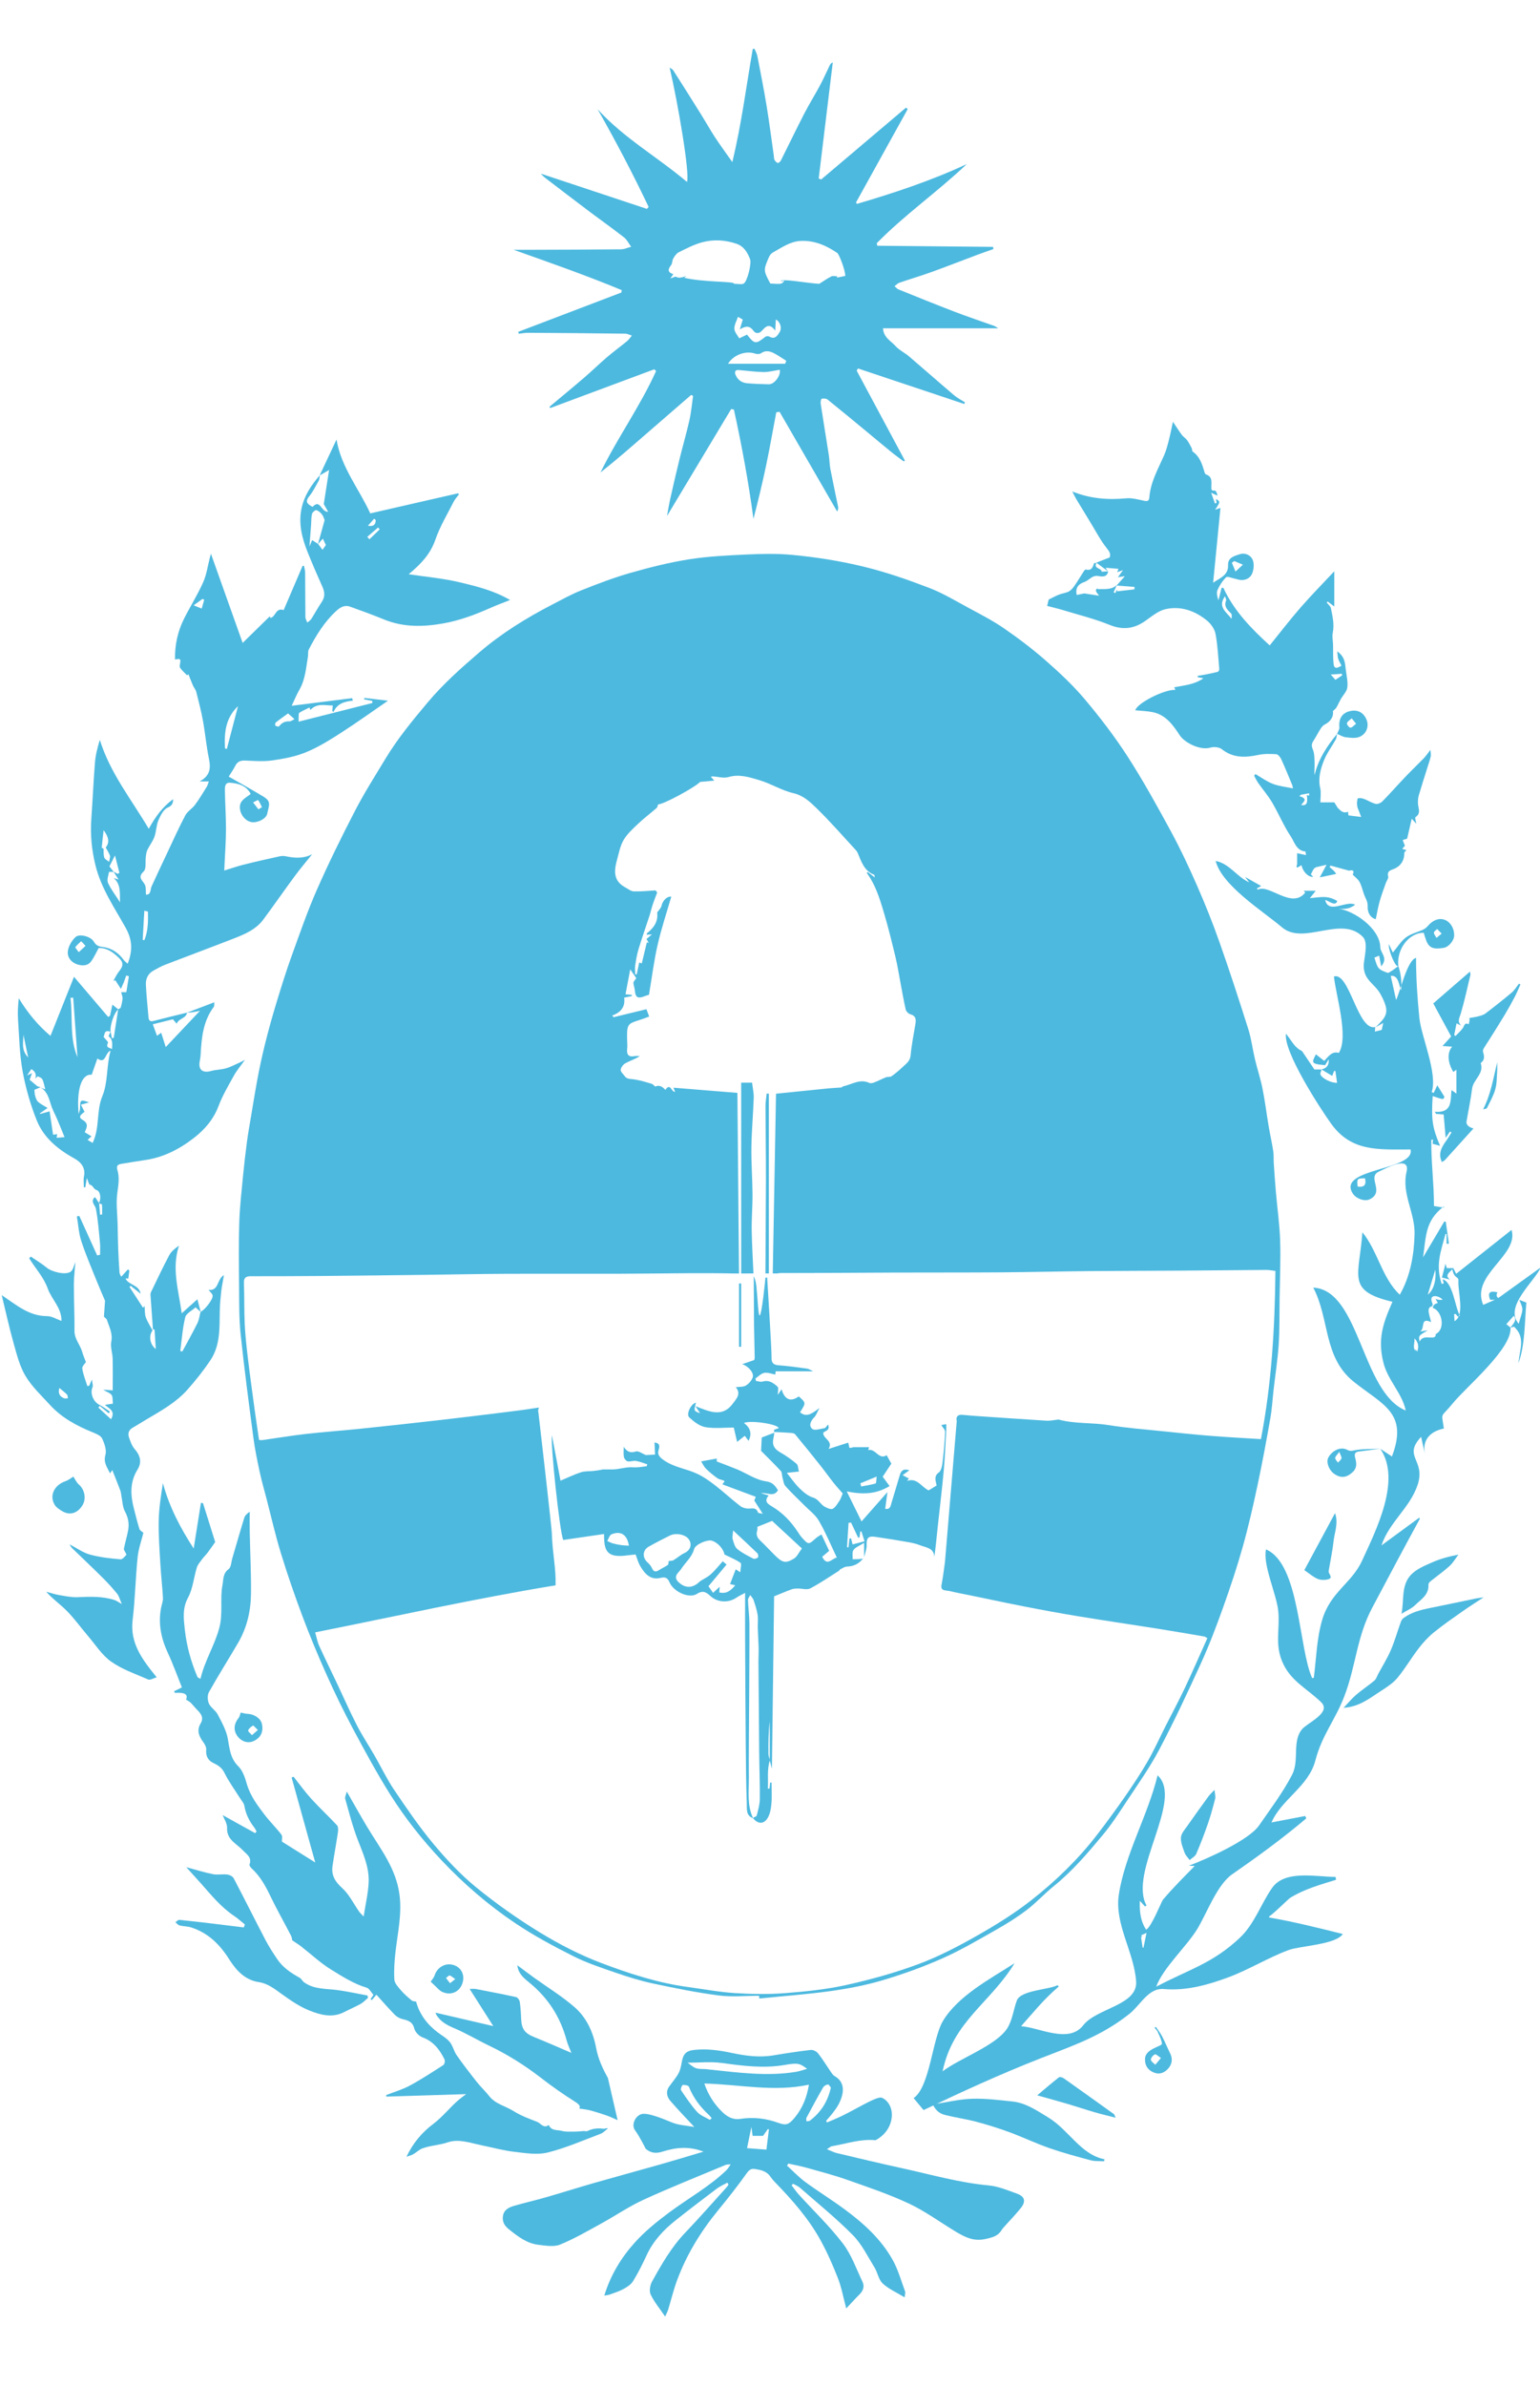 <?xml version="1.0" encoding="UTF-8" standalone="no"?>
<svg width="310px" height="480px" viewBox="0 0 310 480" version="1.1" xmlns="http://www.w3.org/2000/svg" xmlns:xlink="http://www.w3.org/1999/xlink" xmlns:sketch="http://www.bohemiancoding.com/sketch/ns">
    <!-- Generator: Sketch 3.3 (11970) - http://www.bohemiancoding.com/sketch -->
    <title>san-juan</title>
    <desc>Created with Sketch.</desc>
    <defs></defs>
    <g id="Page-1" stroke="none" stroke-width="1" fill="none" fill-rule="evenodd" sketch:type="MSPage">
        <g id="san-juan" sketch:type="MSArtboardGroup" fill="#4DB9DF">
            <g id="Imported-Layers" sketch:type="MSLayerGroup" transform="translate(0, 9.5)">
                <path d="M176.234,421.061 C173.201,420.75 170.366,421.787 167.45,422.265 C167.214,422.304 167.009,422.525 166.458,422.865 C167.279,423.193 167.849,423.505 168.459,423.65 C172.861,424.693 177.262,425.749 181.682,426.712 C187.432,427.966 193.098,429.607 199.004,430.148 C200.949,430.326 202.859,431.137 204.728,431.813 C206.286,432.377 206.551,433.363 205.524,434.658 C204.42,436.053 203.159,437.321 201.98,438.658 C201.65,439.034 201.422,439.513 201.054,439.84 C200.701,440.154 200.252,440.409 199.801,440.553 C199.067,440.786 198.306,440.986 197.543,441.062 C195.491,441.268 193.792,440.306 192.125,439.291 C189.077,437.436 186.161,435.296 182.948,433.793 C178.957,431.925 174.746,430.508 170.579,429.038 C167.88,428.087 165.099,427.366 162.342,426.589 C161.144,426.252 159.914,426.032 158.699,425.758 C158.606,425.893 158.513,426.028 158.42,426.163 C159.641,427.27 160.781,428.488 162.101,429.459 C164.664,431.341 167.379,433.015 169.939,434.899 C173.794,437.736 177.349,440.933 179.706,445.159 C180.805,447.128 181.406,449.375 182.204,451.506 C182.283,451.718 182.169,452.002 182.103,452.672 C180.464,451.671 178.871,450.984 177.676,449.869 C176.85,449.099 176.669,447.681 176.035,446.655 C174.662,444.434 173.484,441.981 171.684,440.159 C168.346,436.778 164.627,433.771 161.046,430.632 C160.649,430.283 160.121,430.083 159.653,429.814 C159.55,429.916 159.446,430.019 159.343,430.122 C159.838,430.761 160.293,431.437 160.836,432.034 C163.792,435.285 166.998,438.342 169.657,441.818 C171.391,444.083 172.378,446.932 173.625,449.554 C174.056,450.46 173.774,451.33 173.035,452.062 C172.153,452.935 171.325,453.862 170.346,454.9 C169.766,452.734 169.412,450.733 168.693,448.874 C167.69,446.282 166.557,443.719 165.228,441.282 C162.807,436.842 159.473,433.078 155.967,429.467 C155.635,429.126 155.325,428.754 155.057,428.36 C154.304,427.254 153.119,427.032 151.943,426.845 C151.238,426.732 150.801,427.01 150.31,427.704 C148.49,430.275 146.528,432.749 144.531,435.187 C141.04,439.45 138.2,444.089 136.286,449.259 C135.578,451.168 135.106,453.164 134.507,455.114 C134.381,455.524 134.168,455.907 133.893,456.536 C132.823,454.959 131.704,453.622 130.977,452.098 C130.651,451.413 130.852,450.212 131.254,449.489 C133.182,446.012 135.159,442.563 137.946,439.645 C140.798,436.66 143.52,433.551 146.294,430.493 C146.432,430.341 146.531,430.153 146.648,429.982 C146.57,429.854 146.492,429.727 146.414,429.599 C145.693,430.002 144.915,430.33 144.26,430.823 C141.495,432.904 138.745,435.006 136.031,437.154 C133.577,439.097 131.473,441.339 130.142,444.244 C129.332,446.013 128.447,447.759 127.434,449.417 C127.025,450.085 126.238,450.59 125.522,450.984 C124.65,451.464 123.676,451.764 122.734,452.109 C122.421,452.224 122.068,452.236 121.645,452.31 C122.916,448.163 125.046,444.701 127.741,441.691 C129.78,439.415 132.218,437.444 134.681,435.61 C138.513,432.759 142.737,430.44 146.215,427.107 C146.511,426.822 146.715,426.44 147.097,425.921 C146.596,425.96 146.328,425.919 146.115,426.008 C140.591,428.322 135.019,430.529 129.576,433.02 C126.595,434.384 123.857,436.272 120.969,437.852 C118.264,439.331 115.584,440.902 112.739,442.055 C111.489,442.562 109.844,442.267 108.405,442.1 C106.056,441.83 104.257,440.425 102.455,438.99 C101.511,438.238 101.084,437.454 101.242,436.323 C101.415,435.091 102.386,434.584 103.399,434.285 C105.533,433.655 107.711,433.172 109.85,432.556 C113.115,431.617 116.353,430.587 119.619,429.652 C123.961,428.408 128.324,427.233 132.67,425.998 C135.572,425.172 138.46,424.292 141.615,423.359 C138.657,422.205 136.001,422.52 133.33,423.361 C132.142,423.735 131.067,423.71 129.975,422.78 C129.975,422.78 128.771,420.32 127.857,419.101 C126.942,417.881 128.027,415.979 129.282,415.772 C130.539,415.565 133.282,416.657 135.212,417.468 C136.629,418.063 138.277,418.111 139.761,418.391 C138.081,416.576 136.469,414.913 134.954,413.164 C134.225,412.322 133.978,411.291 134.704,410.263 C135.319,409.391 136.035,408.581 136.554,407.657 C136.913,407.018 137.089,406.246 137.209,405.512 C137.507,403.703 138.061,403.063 139.838,402.882 C142.353,402.627 144.814,402.966 147.287,403.494 C150.048,404.082 152.851,404.465 155.7,403.987 C158.193,403.568 160.695,403.183 163.205,402.897 C163.675,402.843 164.371,403.193 164.676,403.581 C165.601,404.758 166.377,406.051 167.229,407.287 C167.445,407.601 167.673,407.963 167.987,408.143 C170.067,409.338 170.037,411.403 168.862,413.738 C168.531,414.397 168.073,414.998 167.626,415.59 C167.215,416.135 166.742,416.634 166.296,417.153 C166.359,417.264 166.423,417.375 166.485,417.485 C167.387,417.094 168.297,416.723 169.188,416.309 C171.941,415.029 176.456,412.177 177.457,412.499 C178.459,412.821 180.044,414.467 179.373,417.211 C178.703,419.954 176.234,421.061 176.234,421.061 L176.234,421.061 Z M162.839,409.883 C155.824,411.406 148.866,409.839 141.784,409.652 C142.553,411.937 143.766,413.795 145.395,415.377 C146.387,416.34 147.53,416.995 149.002,416.768 C151.637,416.36 154.209,416.657 156.7,417.573 C158.261,418.146 158.821,417.897 159.94,416.555 C161.527,414.652 162.405,412.487 162.839,409.883 L162.839,409.883 Z M138.423,405.466 C140.044,406.713 140.044,406.71 141.905,406.744 C142.166,406.748 142.425,406.801 142.685,406.828 C148.549,407.433 154.408,408.274 160.311,407.289 C160.985,407.177 161.637,406.927 162.465,406.694 C160.971,405.554 160.543,405.473 157.917,405.924 C153.673,406.651 149.497,406.092 145.285,405.519 C143.038,405.214 140.714,405.466 138.423,405.466 L138.423,405.466 Z M167.256,410.487 C167.104,410.31 166.857,409.821 166.665,409.842 C166.315,409.88 165.862,410.141 165.687,410.445 C164.53,412.459 163.429,414.506 162.336,416.555 C162.241,416.733 162.333,417.011 162.338,417.242 C162.567,417.209 162.854,417.253 163.016,417.132 C165.192,415.498 166.595,413.355 167.256,410.487 L167.256,410.487 Z M142.922,416.978 C143.032,416.854 143.142,416.729 143.253,416.605 C143.073,416.398 142.911,416.171 142.71,415.986 C140.962,414.377 139.562,412.537 138.677,410.3 C138.574,410.04 137.845,409.894 137.44,409.949 C137.267,409.971 136.957,410.799 137.093,411.001 C138.109,412.508 139.126,414.037 140.343,415.376 C140.998,416.096 142.05,416.455 142.922,416.978 L142.922,416.978 Z M154.783,418.878 C154.711,418.857 154.639,418.836 154.567,418.815 C154.177,419.365 153.788,419.914 153.596,420.186 L151.506,420.186 C151.438,419.706 151.366,419.21 151.25,418.399 C150.911,420.058 150.636,421.411 150.381,422.657 C151.874,422.77 153.038,422.857 154.281,422.95 C154.444,421.624 154.614,420.251 154.783,418.878 L154.783,418.878 Z" id="Fill-1" sketch:type="MSShapeGroup"></path>
                <path d="M30.786,257.922 C30.629,255.741 30.466,253.56 30.317,251.378 C30.297,251.087 30.249,250.748 30.366,250.505 C31.569,248.004 32.757,245.494 34.054,243.042 C34.456,242.281 35.172,241.685 36.035,241.095 C34.512,245.638 35.934,250.005 36.584,254.703 C37.634,253.762 38.685,252.819 39.735,251.877 L39.725,251.852 C39.952,252.714 40.18,253.576 40.409,254.439 C40.064,254.129 39.719,253.82 39.371,253.508 C38.646,254.166 37.485,254.711 37.292,255.495 C36.744,257.711 36.593,260.025 36.286,262.301 C36.427,262.326 36.569,262.351 36.71,262.376 C37.726,260.485 38.786,258.614 39.738,256.691 C40.082,255.994 40.169,255.169 40.373,254.402 C41.214,254.058 42.94,251.849 42.802,251.118 C42.729,250.732 42.302,250.413 41.975,249.987 C44.111,250.244 43.622,247.823 45.081,247.027 C44.874,248.238 44.652,249.26 44.535,250.294 C44.388,251.616 44.261,252.946 44.24,254.275 C44.182,257.676 44.354,261.151 42.364,264.13 C40.97,266.217 39.391,268.202 37.723,270.079 C35.446,272.639 32.457,274.295 29.544,276.018 C28.577,276.59 27.626,277.187 26.656,277.755 C25.881,278.211 25.706,278.924 25.966,279.678 C26.248,280.497 26.555,281.384 27.108,282.015 C28.254,283.322 28.6,284.681 27.679,286.154 C26.086,288.703 26.267,291.361 26.978,294.088 C27.327,295.43 27.652,296.782 28.07,298.104 C28.169,298.414 28.6,298.62 28.866,298.862 C28.494,300.379 27.88,302.052 27.704,303.769 C27.274,307.97 27.202,312.211 26.699,316.401 C26.139,321.059 28.612,324.33 31.541,327.931 C30.855,328.126 30.225,328.54 29.845,328.375 C27.306,327.277 24.611,326.353 22.381,324.782 C20.524,323.474 19.216,321.378 17.697,319.602 C16.286,317.952 15.016,316.169 13.502,314.624 C12.204,313.298 10.648,312.225 9.3,310.719 C10.164,310.946 11.016,311.235 11.892,311.384 C13.125,311.594 14.382,311.868 15.615,311.814 C18.129,311.704 20.622,311.602 23.054,312.386 C23.434,312.509 23.768,312.777 24.525,313.204 C24.122,312.287 23.973,311.605 23.58,311.121 C22.656,309.98 21.656,308.89 20.613,307.855 C18.594,305.849 16.521,303.898 14.48,301.915 C14.312,301.751 14.212,301.518 13.994,301.183 C15.469,301.946 16.717,302.864 18.113,303.245 C20.105,303.79 22.199,304.026 24.265,304.196 C24.725,304.233 25.252,303.438 25.468,303.26 C25.177,302.622 24.894,302.308 24.942,302.058 C25.179,300.837 25.551,299.642 25.784,298.42 C26.042,297.069 25.828,295.819 25.142,294.55 C24.67,293.678 24.663,292.554 24.454,291.542 C24.374,291.155 24.368,290.744 24.231,290.381 C23.711,288.994 23.152,287.622 22.606,286.243 C22.554,286.319 22.377,286.576 22.153,286.899 C21.576,285.689 20.786,284.753 21.219,283.213 C21.494,282.234 21.038,280.921 20.573,279.912 C20.305,279.334 19.409,278.955 18.72,278.675 C15.495,277.366 12.461,275.758 10.081,273.159 C8.358,271.278 6.44,269.485 5.144,267.331 C3.962,265.369 3.383,263.007 2.749,260.761 C1.857,257.601 1.16,254.384 0.344,251.046 C1.846,252.057 3.159,253.064 4.587,253.867 C6.085,254.709 7.674,255.275 9.487,255.274 C10.447,255.274 11.406,255.896 12.366,256.237 C12.441,253.623 10.393,251.914 9.615,249.735 C8.771,247.374 7.099,245.668 5.873,243.63 C5.983,243.518 6.092,243.406 6.201,243.294 C7.283,244.037 8.423,244.709 9.431,245.542 C10.43,246.37 13.158,247.06 14.215,246.346 C14.732,245.997 14.865,245.08 15.18,244.404 C15.074,245.845 14.873,247.357 14.87,248.868 C14.863,251.995 15.021,255.123 14.993,258.249 C14.979,259.904 16.158,261.034 16.554,262.492 C16.726,263.12 16.998,263.722 17.297,264.529 C17.14,264.783 16.496,265.349 16.562,265.813 C16.734,267.012 17.219,268.167 17.578,269.34 C17.705,269.322 17.831,269.304 17.957,269.286 C18.098,268.958 18.238,268.63 18.503,268.012 C18.571,268.727 18.781,269.242 18.623,269.588 C18.084,270.77 18.762,272.499 20.026,273.124 C20.765,273.489 21.426,274.014 22.122,274.469 C22.044,274.588 21.965,274.709 21.886,274.83 C21.282,274.33 20.678,273.83 20.073,273.33 C19.981,273.443 19.889,273.555 19.797,273.668 C20.628,274.434 21.459,275.201 22.347,276.019 C23.379,274.215 21.732,273.824 21.149,273.117 C21.746,273.027 22.377,272.931 22.735,272.878 C22.63,272.076 22.721,271.47 22.462,271.133 C22.147,270.722 21.537,270.535 20.753,270.075 C21.629,270.135 22.256,270.177 22.69,270.207 C22.69,268.21 22.728,266.009 22.674,263.81 C22.646,262.666 22.185,261.47 22.401,260.395 C22.733,258.738 21.97,257.44 21.524,256.022 C21.462,255.824 21.217,255.682 20.924,255.375 C20.985,254.486 21.073,253.216 21.144,252.184 C20.485,250.623 19.85,249.187 19.269,247.73 C18.266,245.212 17.184,242.717 16.355,240.142 C15.848,238.568 15.754,236.861 15.475,235.215 C15.635,235.177 15.796,235.14 15.957,235.104 C17.159,237.754 18.36,240.406 19.561,243.058 C19.754,243.015 19.948,242.971 20.141,242.927 C20.141,242.137 20.205,241.341 20.129,240.559 C19.908,238.269 19.739,235.964 19.315,233.708 C19.172,232.954 18.203,232.353 18.964,231.441 C19.01,231.386 19.116,231.381 19.151,231.368 C19.424,231.762 19.688,232.145 19.953,232.527 C20.013,233.307 20.074,234.087 20.135,234.868 C20.274,234.856 20.415,234.843 20.555,234.829 C20.555,234.164 20.582,233.495 20.525,232.834 C20.516,232.735 20.112,232.67 19.891,232.59 C20.452,231.558 20.171,230.149 19.462,229.919 C18.751,229.687 18.747,228.951 18.1,228.837 C17.896,228.802 17.791,228.197 17.48,227.486 C17.342,228.316 17.255,228.835 17.169,229.353 C17.073,229.357 16.978,229.36 16.881,229.363 C16.881,228.627 16.762,227.868 16.905,227.16 C17.26,225.387 16.271,224.276 14.974,223.559 C11.681,221.737 8.817,219.413 7.409,215.918 C6.126,212.737 5.165,209.367 4.548,205.991 C3.927,202.586 3.871,199.075 3.633,195.606 C3.537,194.215 3.617,192.813 3.785,191.33 C5.543,194.211 7.616,196.759 10.163,198.895 C11.773,194.853 13.335,190.932 14.897,187.008 C17.108,189.605 19.433,192.338 21.758,195.07 C21.886,195.007 22.012,194.943 22.139,194.88 C22.308,194.091 22.477,193.303 22.625,192.612 C23.008,192.918 23.419,193.246 23.829,193.574 C23.027,194.04 22.044,196.909 22.278,198.103 C20.857,197.476 21.097,198.815 20.847,199.099 C21.235,199.59 21.832,200.106 21.746,200.277 C21.195,201.366 22.108,201.24 22.553,201.554 C22.584,200.579 22.773,199.642 21.877,198.991 C21.812,198.944 22.126,198.374 22.264,198.047 C22.352,198.491 22.442,198.934 22.53,199.378 C22.654,199.344 22.777,199.311 22.901,199.277 C23.198,197.364 23.494,195.45 23.792,193.537 C23.967,193.427 24.254,193.349 24.297,193.201 C24.469,192.608 24.627,191.996 24.667,191.383 C24.693,190.995 24.503,190.592 24.387,190.102 L25.43,190.102 C25.601,189.039 25.773,187.967 25.946,186.896 C25.765,186.848 25.584,186.799 25.404,186.752 C25.243,187.208 25.099,187.669 24.92,188.118 C24.732,188.589 24.512,189.049 24.338,189.439 C23.923,188.796 23.572,188.254 23.222,187.712 C23.092,187.744 22.961,187.776 22.831,187.808 C23.213,187.159 23.52,186.449 23.993,185.876 C24.799,184.9 24.903,184.146 24.007,183.27 C22.833,182.123 21.532,181.146 19.865,181.223 C19.343,182.16 18.932,183.103 18.338,183.911 C17.643,184.856 16.509,184.817 15.567,184.516 C14.325,184.12 13.468,183.05 13.672,181.772 C13.829,180.785 14.453,179.713 15.191,179.023 C16.003,178.266 18.291,178.91 18.876,179.922 C19.3,180.655 19.81,180.907 20.632,181 C22.431,181.204 23.84,182.156 24.905,183.626 C25.087,183.877 25.361,184.063 25.699,184.378 C26.739,181.755 26.638,179.555 25.296,177.15 C23.032,173.09 20.348,169.204 19.217,164.582 C18.467,161.518 18.154,158.427 18.381,155.272 C18.654,151.486 18.811,147.692 19.115,143.908 C19.236,142.398 19.617,140.909 20.096,139.342 C22.148,145.99 26.444,151.309 29.945,157.234 C31.283,154.788 32.77,152.779 34.859,151.273 C34.821,152.07 34.703,152.557 33.746,152.974 C32.902,153.34 32.298,154.561 31.885,155.531 C31.448,156.557 31.471,157.771 31.09,158.83 C30.754,159.764 30.104,160.582 29.663,161.486 C29.468,161.882 29.418,162.359 29.357,162.807 C29.218,163.835 29.493,165.271 28.915,165.816 C27.612,167.048 28.69,167.571 29.148,168.453 C29.437,169.009 29.317,169.776 29.383,170.48 C30.445,170.529 30.214,169.475 30.519,168.807 C31.543,166.571 32.591,164.346 33.643,162.121 C34.845,159.58 35.995,157.009 37.308,154.525 C37.738,153.711 38.682,153.186 39.247,152.423 C40.102,151.27 40.843,150.03 41.604,148.809 C41.792,148.51 41.871,148.143 42.041,147.706 L40.178,147.706 C42.328,146.566 42.449,145.019 42.059,143.131 C41.537,140.607 41.313,138.022 40.85,135.483 C40.494,133.529 39.991,131.6 39.502,129.674 C39.387,129.223 39.031,128.838 38.839,128.4 C38.522,127.676 38.248,126.935 37.936,126.154 C37.963,126.135 37.745,126.285 37.647,126.352 C37.159,125.839 36.628,125.391 36.252,124.836 C36.091,124.598 36.22,124.134 36.276,123.782 C36.391,123.067 36.253,122.967 35.233,123.179 C35.166,120.255 35.775,117.5 37.072,114.921 C38.302,112.476 39.783,110.149 40.892,107.653 C41.599,106.063 41.829,104.261 42.274,102.554 C42.315,102.399 42.361,102.247 42.461,101.899 C44.59,107.881 46.652,113.675 48.845,119.839 C50.916,117.812 52.653,116.112 54.332,114.469 C54.335,114.488 54.374,114.684 54.399,114.808 C55.508,114.678 55.47,112.653 57.097,113.243 C58.356,110.303 59.631,107.328 60.905,104.353 C61,104.345 61.096,104.337 61.191,104.329 C61.274,104.786 61.423,105.242 61.427,105.699 C61.455,108.682 61.437,111.666 61.475,114.648 C61.48,115.016 61.725,115.381 61.86,115.747 C62.129,115.509 62.471,115.317 62.658,115.025 C63.38,113.901 64.007,112.713 64.758,111.609 C65.458,110.581 65.386,109.621 64.9,108.539 C63.867,106.242 62.871,103.926 61.93,101.589 C60.778,98.725 60.028,95.776 60.725,92.664 C61.291,90.134 62.695,88.043 64.373,86.119 C64.31,86.475 64.332,86.882 64.166,87.183 C63.564,88.27 63.004,89.407 62.229,90.364 C61.309,91.498 61.962,91.95 62.916,92.47 C64.518,90.797 64.572,93.508 66.06,93.466 C65.717,92.861 65.472,92.429 65.175,91.906 C65.504,89.804 65.863,87.518 66.249,85.048 C65.43,85.523 64.886,85.838 64.342,86.153 C65.474,83.746 66.606,81.34 67.742,78.924 C68.645,84.477 72.331,88.93 74.535,93.783 C80.533,92.409 86.366,91.074 92.199,89.739 C92.263,89.813 92.326,89.888 92.39,89.961 C92.04,90.431 91.612,90.861 91.352,91.376 C90.067,93.919 88.561,96.394 87.64,99.068 C86.627,102.006 84.675,104.011 82.419,105.888 C82.333,105.96 82.279,106.072 82.31,106.029 C85.734,106.55 89.248,106.847 92.636,107.666 C95.975,108.473 99.379,109.286 102.672,111.207 C101.209,111.791 99.981,112.237 98.788,112.767 C95.723,114.129 92.62,115.309 89.283,115.906 C85.195,116.638 81.213,116.721 77.292,115.119 C75.035,114.196 72.743,113.352 70.443,112.537 C69.378,112.16 68.488,112.672 67.711,113.384 C65.305,115.585 63.633,118.319 62.152,121.176 C61.949,121.567 62.066,122.115 61.988,122.583 C61.609,124.869 61.459,127.206 60.253,129.29 C59.694,130.256 59.277,131.305 58.716,132.485 C62.879,131.96 66.885,131.456 70.89,130.953 C70.936,131.119 70.982,131.285 71.028,131.451 C69.389,131.626 67.874,132.012 67.137,133.741 C67.052,133.666 66.966,133.591 66.881,133.516 C66.913,133.186 66.946,132.856 66.987,132.428 C65.433,132.44 63.81,131.87 62.482,133.336 C62.416,133.136 62.342,132.914 62.313,132.827 C61.62,133.173 60.9,133.48 60.252,133.897 C60.088,134.002 60.139,134.464 60.118,134.764 C60.098,135.04 60.113,135.319 60.113,135.68 C65.021,134.44 69.987,133.186 74.951,131.932 C74.947,131.787 74.942,131.642 74.938,131.496 C74.39,131.395 73.841,131.293 73.293,131.191 C73.31,131.096 73.326,131.001 73.343,130.907 C74.795,131.077 76.247,131.247 78.104,131.465 C74.704,133.796 71.667,135.986 68.52,138.002 C66.294,139.427 64.012,140.846 61.581,141.841 C59.452,142.712 57.102,143.149 54.807,143.478 C53.021,143.734 51.167,143.581 49.346,143.505 C48.401,143.466 47.785,143.721 47.347,144.585 C46.926,145.415 46.38,146.181 46.04,146.731 C48.403,148.087 50.712,149.365 52.972,150.726 C54.565,151.686 54.249,152.276 53.777,154.246 C53.535,155.257 51.801,156.083 50.649,155.891 C49.419,155.686 48.468,154.483 48.305,153.278 C48.07,151.538 49.468,151.04 50.466,150.219 C49.568,148.504 47.995,148.105 46.325,147.968 C45.285,147.883 45.264,148.793 45.272,149.443 C45.305,152.063 45.494,154.682 45.491,157.301 C45.49,159.599 45.312,161.896 45.21,164.194 C45.189,164.664 45.167,165.133 45.144,165.628 C46.533,165.203 47.793,164.758 49.084,164.437 C51.469,163.84 53.871,163.303 56.273,162.774 C56.679,162.684 57.136,162.677 57.542,162.762 C59.339,163.135 61.1,163.259 62.84,162.346 C61.676,163.801 60.466,165.222 59.36,166.718 C57.218,169.617 55.163,172.581 53.017,175.477 C51.513,177.507 49.252,178.452 46.998,179.329 C42.417,181.112 37.806,182.821 33.219,184.591 C32.416,184.9 31.66,185.339 30.901,185.754 C29.791,186.362 29.311,187.404 29.366,188.585 C29.466,190.763 29.704,192.936 29.89,195.11 C29.942,195.716 30.12,196.098 30.887,195.897 C33.138,195.305 35.402,194.768 37.657,194.214 C37.433,195.443 35.952,195.351 35.579,196.448 C35.214,196.028 34.964,195.74 34.801,195.552 C33.443,195.89 32.198,196.201 30.756,196.561 C31.025,197.293 31.293,198.026 31.606,198.877 C32.02,198.576 32.287,198.381 32.446,198.265 C32.757,199.24 33.045,200.143 33.364,201.143 C35.615,198.761 37.802,196.447 40.265,193.839 C39.562,193.985 39.185,194.083 38.802,194.137 C38.416,194.191 38.024,194.202 37.634,194.232 C39.396,193.561 41.157,192.89 43.144,192.133 C43.097,192.574 43.159,192.893 43.028,193.066 C40.898,195.904 40.569,199.229 40.392,202.602 C40.369,203.034 40.313,203.468 40.225,203.891 C39.849,205.682 40.737,206.443 42.517,205.949 C43.49,205.679 44.543,205.696 45.51,205.412 C46.475,205.131 47.38,204.637 48.307,204.23 C48.53,204.132 48.741,204.007 49.304,203.714 C48.413,204.971 47.651,205.863 47.094,206.87 C45.985,208.875 44.802,210.87 43.994,213 C42.983,215.667 41.259,217.692 39.093,219.378 C36.15,221.671 32.9,223.355 29.138,223.886 C27.564,224.108 26,224.39 24.43,224.639 C23.685,224.758 23.384,225.056 23.637,225.892 C24.095,227.411 23.832,228.915 23.614,230.483 C23.333,232.511 23.625,234.618 23.672,236.691 C23.71,238.399 23.734,240.106 23.797,241.812 C23.855,243.382 23.942,244.953 24.058,246.52 C24.08,246.816 24.296,247.098 24.407,247.352 C24.92,246.788 25.346,246.319 25.772,245.85 C25.859,245.946 25.946,246.041 26.033,246.137 C25.966,246.653 25.898,247.168 25.826,247.722 C25.735,247.717 25.538,247.705 25.259,247.69 C25.87,249.072 27.983,248.912 28.307,250.763 C27.535,250.151 26.924,249.666 26.312,249.18 C26.23,249.25 26.148,249.318 26.065,249.388 C26.982,250.8 27.899,252.214 28.795,253.596 C28.805,253.584 28.9,253.468 29.095,253.231 C29.18,254.095 29.115,254.866 29.356,255.525 C29.688,256.442 30.248,257.275 30.711,258.146 C29.877,259.241 30.174,260.989 31.36,261.895 C31.282,260.582 31.206,259.28 31.112,257.98 C31.11,257.954 30.899,257.941 30.786,257.922 L30.786,257.922 Z M7.439,209.009 C7.682,209.081 7.924,209.153 8.167,209.225 C7.707,209.418 7.246,209.611 6.926,209.746 C6.982,210.249 6.966,210.61 7.07,210.934 C7.208,211.363 7.344,211.867 7.653,212.153 C8.131,212.596 8.756,212.883 9.574,213.397 C8.858,213.899 8.417,214.21 7.976,214.52 C8.04,214.541 8.103,214.562 8.166,214.583 C8.835,214.395 9.502,214.206 9.984,214.071 C10.23,215.729 10.447,217.183 10.684,218.78 C10.886,218.752 11.225,218.706 11.509,218.666 C11.471,218.918 11.43,219.184 11.399,219.394 C12.033,219.344 12.573,219.302 12.995,219.269 C12.273,217.556 11.597,215.712 10.729,213.964 C9.941,212.378 9.95,210.346 8.196,209.288 C8.475,209.4 8.754,209.512 9.11,209.654 C8.896,208.854 8.81,208.208 8.54,207.65 C8.4,207.358 7.958,207.174 7.614,207.044 C7.521,207.008 7.287,207.344 7.118,207.508 C7.347,206.707 7.161,206.08 6.31,205.576 C6.04,205.979 5.816,206.312 5.442,206.868 C5.893,206.649 6.081,206.558 6.442,206.383 C6.225,206.993 6.074,207.422 5.966,207.724 C6.547,208.21 7.04,208.622 7.532,209.033 L7.439,209.009 L7.439,209.009 Z M21.28,160.99 C22.086,160.036 21.906,158.888 20.856,157.527 C20.736,158.579 20.593,159.805 20.475,161.033 C20.47,161.082 20.715,161.155 20.844,161.216 C20.88,161.821 20.808,162.462 20.993,163.019 C21.107,163.367 21.608,163.586 21.967,163.89 C22.063,163.231 22.227,162.875 22.13,162.617 C21.916,162.049 21.572,161.529 21.28,160.99 L21.28,160.99 Z M22.84,165.841 C23.122,165.992 23.405,166.144 23.687,166.296 C23.803,166.23 23.919,166.165 24.035,166.099 C23.751,164.977 23.467,163.855 23.147,162.587 C22.653,163.568 22.318,164.234 22.032,164.799 C22.331,165.189 22.608,165.547 22.884,165.906 C22.557,165.909 21.957,165.861 21.946,165.923 C21.807,166.653 21.475,167.528 21.743,168.116 C22.332,169.413 23.236,170.569 24.168,172.027 C24.082,170.148 24.388,168.453 22.886,167.144 C23.123,167.215 23.361,167.286 23.871,167.439 C23.43,166.756 23.135,166.299 22.84,165.841 L22.84,165.841 Z M64.033,99.925 C64.355,100.356 64.676,100.788 64.917,101.11 C65.215,100.693 65.415,100.412 65.603,100.147 C65.401,99.727 65.193,99.294 64.987,98.864 C64.628,99.268 64.317,99.617 64.007,99.966 C64.443,98.393 64.878,96.82 65.343,95.144 C65.239,94.902 65.121,94.393 64.832,94.014 C64.544,93.634 64.121,93.247 63.686,93.132 C63.461,93.073 62.893,93.549 62.813,93.868 C62.638,94.562 62.678,95.309 62.625,96.034 C62.525,97.377 62.421,98.72 62.289,100.446 C62.612,99.679 62.783,99.273 62.834,99.153 C63.278,99.444 63.653,99.689 64.033,99.925 L64.033,99.925 Z M18.643,220.43 C20.124,217.394 19.35,214.062 20.597,211.042 C21.779,208.18 21.393,204.955 22.264,201.859 C21.12,202.267 21.316,204.685 19.603,203.445 C19.21,204.569 18.838,205.633 18.461,206.706 C16.276,206.511 15.404,209.996 15.833,214.627 C15.975,214.192 16.114,213.745 16.119,213.296 C16.139,211.74 16.222,211.664 17.944,212.282 C17.461,212.41 16.979,212.538 16.279,212.724 C16.507,213.168 16.752,213.65 17.017,214.168 C16.612,214.535 15.491,215.117 16.605,215.779 C17.917,216.557 17.473,217.31 17.064,218.283 C17.493,218.542 17.93,218.806 18.42,219.102 C18.166,219.331 17.932,219.54 17.627,219.813 C18.05,220.07 18.375,220.268 18.643,220.43 L18.643,220.43 Z M47.912,132.562 C45.37,134.974 45.119,137.953 45.292,141.06 C45.416,141.096 45.539,141.131 45.662,141.167 C46.396,138.361 47.13,135.555 47.912,132.562 L47.912,132.562 Z M14.736,191.202 C14.553,191.212 14.37,191.222 14.187,191.232 C14.681,195.213 13.963,199.293 15.593,203.183 C15.307,199.19 15.021,195.195 14.736,191.202 L14.736,191.202 Z M28.727,179.598 C28.84,179.608 28.952,179.619 29.065,179.63 C29.812,177.802 29.829,175.862 29.782,173.918 C29.78,173.855 29.363,173.801 29.051,173.72 C28.939,175.751 28.833,177.674 28.727,179.598 L28.727,179.598 Z M57.988,134.022 C57.226,134.573 56.345,135.184 55.505,135.847 C55.379,135.947 55.35,136.433 55.44,136.492 C55.642,136.625 56.112,136.722 56.183,136.624 C56.714,135.89 57.383,135.579 58.288,135.618 C58.57,135.63 58.864,135.373 59.285,135.178 C58.737,134.69 58.328,134.325 57.988,134.022 L57.988,134.022 Z M15.852,182.056 C16.427,181.521 16.824,181.152 17.221,180.782 C16.928,180.469 16.636,180.157 16.344,179.845 C15.94,180.235 15.491,180.593 15.168,181.041 C15.103,181.132 15.512,181.564 15.852,182.056 L15.852,182.056 Z M11.957,269.731 C11.651,270.774 11.998,271.443 12.901,271.8 C13.125,271.888 13.419,271.796 13.681,271.787 C13.614,271.528 13.626,271.193 13.464,271.026 C13.027,270.577 12.514,270.2 11.957,269.731 L11.957,269.731 Z M41.109,111.152 C40.995,111.098 40.88,111.043 40.766,110.989 C40.271,111.343 39.777,111.697 38.971,112.275 C39.733,112.582 40.169,112.758 40.604,112.934 C40.773,112.34 40.941,111.746 41.109,111.152 L41.109,111.152 Z M52.026,153.32 C52.26,153.176 52.494,153.031 52.728,152.887 C52.486,152.399 52.281,151.884 51.963,151.453 C51.921,151.397 51.303,151.766 50.951,151.939 C51.31,152.4 51.668,152.86 52.026,153.32 L52.026,153.32 Z M4.714,198.659 C4.723,200.136 4.199,201.739 5.673,203.225 C5.306,201.481 5.011,200.07 4.714,198.659 L4.714,198.659 Z M74.067,96.267 C75.211,96.489 75.622,96.005 75.636,95.132 C75.527,95.035 75.42,94.939 75.311,94.843 C74.897,95.317 74.481,95.792 74.067,96.267 L74.067,96.267 Z M76.436,96.995 C76.327,96.869 76.217,96.744 76.107,96.619 C75.382,97.247 74.658,97.876 73.933,98.505 C74.081,98.665 74.227,98.826 74.375,98.987 C75.062,98.323 75.749,97.659 76.436,96.995 L76.436,96.995 Z" id="Fill-2" sketch:type="MSShapeGroup"></path>
                <path d="M183.91,412.586 C187.18,410.365 187.687,400.62 189.802,397.089 C192.862,391.98 199.389,388.57 204.231,385.448 C199.317,393.509 191.837,397.114 189.745,407.199 C193.107,404.626 200.465,402.026 202.709,398.617 C203.808,396.947 204.002,394.794 204.688,392.958 C205.463,390.882 211.018,390.806 212.88,389.88 C212.963,389.965 213.045,390.051 213.128,390.136 C209.977,392.833 208.068,395.306 205.539,398.123 C209.246,398.38 215.137,401.699 218.053,397.937 C220.741,394.471 229.032,393.935 228.701,389.111 C228.294,383.187 224.315,377.596 225.22,371.641 C226.449,363.55 231.085,355.688 233.02,347.646 C238.372,352.566 227.07,367.1 230.795,373.844 C230.691,373.908 230.588,373.97 230.485,374.033 C230.152,373.667 229.819,373.301 229.449,372.896 C229.373,374.939 229.521,376.861 230.72,378.715 C231.843,378.036 233.614,373.447 234.086,372.693 C236.103,370.301 238.299,368.123 240.494,365.894 C240.198,365.878 239.906,365.863 239.314,365.831 C242.872,364.507 251.382,360.728 253.446,357.737 C255.74,354.413 258.243,351.123 260.102,347.526 C261.603,344.623 260.04,340.812 262.115,338.361 C263.216,337.061 268.112,335.03 265.924,332.921 C262.964,330.071 259.634,328.621 258.025,324.573 C256.653,321.12 257.65,318.152 257.318,314.661 C256.992,311.232 254.148,305.283 254.85,302.206 C261.677,305.117 261.381,322.048 264.143,328.11 C264.253,328.079 264.362,328.047 264.47,328.016 C264.972,324.135 265.047,320.115 266.165,316.349 C267.823,310.763 272.112,309.007 274.191,304.455 C276.955,298.404 282.159,288.258 277.853,281.96 C278.633,282.477 279.413,282.995 280.193,283.512 C283.544,274.709 278.332,273.132 272.515,268.482 C266.344,263.549 267.711,255.924 264.358,249.537 C273.756,250.005 274.056,270.647 282.974,274.263 C282.258,270.81 279.387,268.197 278.497,264.705 C277.275,259.908 278.374,256.75 280.301,252.389 C270.918,250.165 273.619,247.253 274.249,238.403 C277.352,242.178 278.177,247.611 281.776,250.958 C283.899,247.261 284.647,242.995 284.75,238.784 C284.858,234.416 282.102,230.671 283.135,226.249 C283.956,222.737 278.713,225.673 277.609,226.173 C275.05,227.331 278.879,230.225 275.716,231.772 C274.712,232.263 272.981,231.662 272.3,230.586 C269.06,225.466 284.935,226.019 283.943,221.745 C277.473,221.745 272.08,222.231 268.019,216.646 C265.8,213.594 258.299,202.017 258.869,198.446 C260.323,200.328 260.569,201.18 262.115,201.977 C262.941,203.205 263.765,204.432 264.59,205.66 C265.24,205.66 265.641,205.66 266.046,205.661 C265.956,205.992 265.713,206.368 265.8,206.639 C266.046,207.412 267.968,208.399 269.149,208.332 C269.034,207.522 268.922,206.731 268.81,205.941 C268.719,205.955 268.628,205.97 268.536,205.985 C268.391,206.372 268.246,206.76 268.177,206.946 C267.335,206.44 266.669,206.039 266.003,205.639 C267.065,205.416 267.578,204.756 267.466,203.611 C267.231,203.99 266.996,204.369 266.725,204.804 C266.282,204.671 264.377,204.746 264.334,204.035 C264.309,203.606 264.655,203.155 264.88,202.597 C265.595,203.161 266.056,203.525 266.565,203.927 C267.429,203.025 268.129,201.901 269.509,202.32 C271.556,199.048 268.871,190.624 268.525,186.94 C271.664,185.983 273.291,197.975 276.831,197.113 C276.806,197.425 276.783,197.738 276.762,198.033 C277.319,197.896 277.664,197.811 278.141,197.693 C278.21,197.373 278.312,196.895 278.442,196.291 C277.84,196.631 277.371,196.898 276.903,197.163 C279.204,194.914 279.863,194.132 277.918,190.54 C276.736,188.356 274.616,187.782 274.513,184.962 C274.461,183.525 275.562,180.233 274.35,178.989 C269.995,174.517 262.453,180.798 258.048,177.042 C254.258,173.811 245.975,168.68 244.71,163.699 C247.557,164.269 248.974,166.911 251.463,168.002 C251.242,167.716 251.02,167.429 250.617,166.907 C251.806,167.58 252.728,168.101 253.871,168.748 C253.648,168.872 253.327,169.05 253.007,169.228 C253.069,169.314 253.131,169.4 253.193,169.486 C255.401,168.222 260.025,173.495 262.734,170.073 C262.641,169.951 262.547,169.829 262.453,169.707 L264.854,169.707 C264.373,170.314 264.087,170.675 263.679,171.189 C265.907,170.991 267.202,170.582 269.188,171.758 C268.857,172.984 267.363,171.644 266.759,171.556 C267.442,174.524 271.08,171.509 272.791,172.52 C271.625,173.354 270.802,173.409 269.455,173.329 C272.364,173.62 277.77,177.189 277.85,181.063 C277.874,182.242 279.511,183.204 278.033,184.907 C277.86,184.011 277.745,183.412 277.618,182.751 C277.31,182.88 277.013,183.005 276.671,183.148 C277.332,185.322 277.35,185.5 279.334,186.214 C279.609,186.313 281.362,184.931 281.485,184.849 C282.024,186.453 282.205,188.088 282.025,189.754 C281.629,188.803 281.535,186.582 279.959,186.84 C280.288,188.322 280.619,189.814 281.03,191.669 C281.879,189.961 283.264,183.654 285.047,183.191 C285.047,187.267 285.308,191.264 285.72,195.325 C286.093,198.998 289.455,206.534 288.192,210.211 C288.331,210.26 288.47,210.308 288.609,210.356 C288.851,209.842 289.094,209.328 289.325,208.835 C289.703,209.444 290.159,210.179 290.757,211.139 C290.572,211.753 290.572,211.753 288.397,211 C288.114,215.665 288.271,217.235 289.884,221.012 C289.294,220.851 288.888,220.74 288.385,220.603 C288.404,220.382 288.43,220.081 288.46,219.743 C288.272,219.784 288.122,219.801 288.122,219.82 C288.069,224.361 288.656,228.436 288.656,233.119 C290.527,233.454 291.155,233.506 290.539,233.275 C286.923,236.104 287.077,239.066 286.46,243.452 C287.966,240.908 289.351,238.57 290.736,236.231 C290.835,236.247 290.934,236.265 291.033,236.281 C291.242,237.747 291.451,239.212 291.659,240.678 C291.504,240.697 291.35,240.717 291.196,240.736 L291.196,238.76 C291.125,238.749 291.053,238.738 290.982,238.727 C289.976,242.411 288.955,245.042 290.211,248.802 C290.35,248.756 290.489,248.71 290.629,248.665 C290.552,248.396 290.476,248.128 290.4,247.859 C292.502,248.46 292.895,253.54 293.869,255.159 C293.745,255.238 293.621,255.315 293.497,255.393 C293.329,255.202 293.161,255.012 292.992,254.821 C292.899,254.847 292.804,254.873 292.711,254.899 C292.736,255.329 292.761,255.757 292.791,256.286 C294.949,255.087 293.422,250.4 293.573,248.102 C293.629,247.251 292.693,247.785 292.358,245.847 C291.563,246.62 290.863,247.119 291.859,247.919 C291.326,247.782 290.792,247.645 290.26,247.508 C290.498,246.585 290.735,245.662 290.971,244.746 C291.038,244.962 291.132,245.258 291.245,245.621 L292.559,245.621 C292.748,246.008 292.942,246.407 293.117,246.766 C296.888,243.779 300.544,240.881 304.273,237.928 C305.829,243.038 295.942,246.974 298.572,253.007 C299.289,252.694 299.991,252.387 300.909,251.987 L299.978,251.987 C299.353,250.488 299.983,250.114 301.444,250.486 C301.16,250.972 301.213,251.353 301.604,251.627 C304.437,249.589 307.27,247.55 310.129,245.492 C308.985,248.239 302.675,253.341 305.717,256.808 C306.55,253.796 306.791,254.227 305.832,252 C306.312,252.184 306.792,252.368 307.257,252.546 C306.888,256.534 307.022,260.993 305.65,264.766 C305.954,261.74 307.101,259.566 304.766,257.393 C304.604,257.438 304.313,257.52 304.022,257.601 C304.574,256.867 305.469,256.053 304.721,255.208 C304.222,255.767 303.722,256.325 303.223,256.883 C303.502,257.111 303.78,257.339 304.058,257.566 C304.427,261.819 295.091,269.557 292.493,272.759 C289.904,275.949 290.165,274.347 290.646,277.888 C287.992,278.427 286.256,280.099 286.821,282.974 C286.589,281.922 286.358,280.87 286.067,279.555 C282.314,283.593 287.032,284.147 285.371,289.199 C283.857,293.804 279.673,296.67 278.081,301.4 C280.603,299.551 283.125,297.701 285.647,295.852 C285.71,295.903 285.773,295.953 285.837,296.003 C282.59,301.925 279.443,307.903 276.266,313.863 C273.069,319.864 273,325.486 270.634,331.693 C268.765,336.597 266.132,339.484 264.774,344.692 C263.414,349.902 257.984,352.445 255.949,357.129 C258.208,356.697 260.471,356.264 262.735,355.832 C262.807,355.992 262.878,356.152 262.949,356.313 C258.267,360.296 252.814,364.252 248.025,367.568 C244.971,369.684 242.873,375.546 240.976,378.625 C238.803,382.151 234.079,386.443 232.748,390.173 C239.472,386.632 244.12,385.477 249.578,380.332 C252.538,377.542 253.785,373.584 256.063,370.315 C258.651,366.601 264.954,368.091 268.847,368.091 C268.881,368.282 268.914,368.474 268.948,368.665 C265.706,369.678 262.553,370.526 259.643,372.347 C259.377,372.515 255.93,375.906 255.482,376.01 C255.486,376.091 255.489,376.173 255.492,376.254 C260.48,377.113 265.355,378.339 270.308,379.575 C268.845,381.732 261.688,381.948 259.396,382.8 C255.188,384.366 251.411,386.753 247.201,388.312 C243.062,389.845 238.744,391.036 234.282,390.646 C231.167,390.373 229.585,393.876 227.319,395.665 C221.62,400.166 216.032,402.006 209.463,404.585 C201.263,407.806 193.843,411.212 185.908,414.993 L183.91,412.586 Z M288.514,253.279 C286.849,253.295 287.859,255.232 288.07,256.478 C285.826,255.407 286.914,257.743 285.88,258.354 C286.529,258.262 286.819,258.221 287.4,258.14 C285.524,259.221 285.524,259.221 285.777,260.404 C286.523,258.613 289.103,260.454 289.008,258.887 C290.997,257.903 290.335,254.265 288.433,253.614 C288.47,253.093 288.802,252.771 289.427,252.648 C289.367,252.533 289.226,252.263 288.977,251.784 C289.437,252.005 289.914,252.064 290.407,251.958 C289.641,251.199 288.459,250.989 288.184,251.605 C287.994,252.029 288.383,252.712 288.514,253.279 C288.047,253.284 288.383,252.712 288.514,253.279 L288.514,253.279 Z M288.922,245.944 C288.379,247.737 287.903,249.306 287.406,250.946 C288.543,250.098 289.16,248.131 288.922,245.944 L288.922,245.944 Z M273.292,229.212 C274.743,229.421 275.051,228.736 274.774,227.545 C273.177,227.554 273.113,227.624 273.292,229.212 L273.292,229.212 Z M229.643,379.858 C229.778,380.762 229.896,381.548 230.013,382.335 C230.07,382.331 230.125,382.328 230.181,382.324 C230.374,381.389 230.568,380.454 230.796,379.353 C230.307,379.568 230.009,379.698 229.643,379.858 C229.778,380.762 230.009,379.698 229.643,379.858 L229.643,379.858 Z M285.257,262.473 C285.688,261.43 285.505,260.514 284.709,259.727 C284.891,260.668 284.109,261.848 285.257,262.473 C285.334,261.934 284.109,261.848 285.257,262.473 L285.257,262.473 Z" id="Fill-3" sketch:type="MSShapeGroup"></path>
                <path d="M264.339,166.899 C263.452,166.995 262.309,165.981 262.007,164.615 C261.968,164.353 260.563,165.855 261.132,164.285 C261.13,164.286 261.108,164.299 261.108,164.299 L261.108,162.14 C261.616,162.251 262.178,162.374 262.89,162.53 C262.857,162.349 262.827,161.802 262.746,161.794 C260.926,161.621 260.585,159.898 259.847,158.795 C258.409,156.644 257.408,154.206 256.093,151.966 C255.27,150.565 254.189,149.318 253.253,147.982 C252.942,147.538 252.719,147.033 252.456,146.555 C252.541,146.444 252.627,146.334 252.713,146.223 C253.877,146.894 254.983,147.718 256.223,148.193 C257.47,148.671 258.849,148.802 260.263,149.104 C260.219,148.898 260.199,148.613 260.095,148.363 C259.384,146.646 258.687,144.922 257.911,143.234 C257.719,142.818 257.271,142.253 256.911,142.23 C255.699,142.153 254.438,142.126 253.26,142.378 C250.638,142.938 248.205,143.008 245.935,141.211 C245.402,140.789 244.325,140.703 243.627,140.906 C241.508,141.52 238.416,139.853 237.478,138.419 C236.132,136.364 234.677,134.295 232.02,133.765 C230.881,133.538 229.703,133.51 228.542,133.393 C228.817,132.015 234.287,129.184 236.606,129.28 C236.469,128.99 236.354,128.745 236.361,128.76 C237.368,128.574 238.413,128.432 239.43,128.179 C240.409,127.934 241.359,127.573 242.251,126.959 C241.87,126.886 241.49,126.814 241.11,126.742 C241.101,126.651 241.092,126.56 241.083,126.468 C241.613,126.378 242.144,126.3 242.67,126.195 C243.493,126.031 244.318,125.871 245.127,125.655 C245.273,125.616 245.457,125.308 245.442,125.141 C245.229,122.757 245.123,120.35 244.681,118.006 C244.499,117.036 243.755,115.996 242.97,115.35 C240.556,113.365 237.677,112.353 234.601,113.052 C233.115,113.39 231.787,114.558 230.468,115.466 C228.2,117.028 225.971,117.274 223.334,116.203 C220.318,114.978 217.121,114.195 213.996,113.244 C212.946,112.924 211.874,112.68 210.791,112.395 C210.891,111.981 211.004,111.516 211.1,111.116 C211.797,110.778 212.48,110.399 213.199,110.113 C213.84,109.859 214.573,109.802 215.17,109.481 C215.635,109.229 216.014,108.746 216.327,108.294 C216.987,107.341 217.574,106.338 218.207,105.364 C218.29,105.236 218.484,105.052 218.58,105.077 C219.651,105.356 219.978,104.716 220.195,103.863 C220.217,103.777 220.544,103.768 220.733,103.724 C220.016,104.942 221.742,104.738 221.775,105.517 C222.204,105.488 222.634,105.459 223.063,105.43 C222.893,106.658 221.819,106.519 221.152,106.392 C219.828,106.138 219.243,107.265 218.268,107.593 C216.995,108.02 216.451,108.814 216.743,110.193 C217.244,110.092 217.796,109.979 218.347,109.867 L218.305,109.889 C219.286,110.04 220.267,110.192 221.248,110.343 C220.462,109.317 220.462,109.317 220.864,108.866 C220.92,108.915 220.974,108.966 221.026,109.02 C222.34,108.961 223.726,109.225 224.826,108.186 C224.606,108.678 224.385,109.168 224.164,109.66 C224.288,109.709 224.412,109.756 224.536,109.805 C224.633,109.562 224.73,109.32 224.828,109.077 C224.846,109.204 224.865,109.331 224.883,109.458 C226.042,109.328 227.201,109.197 228.36,109.067 C228.365,108.901 228.37,108.737 228.375,108.571 C227.174,108.48 225.973,108.388 224.772,108.297 C225.301,107.694 225.831,107.091 226.429,106.411 C225.925,106.491 225.551,106.55 225.023,106.633 C225.378,106.142 225.613,105.817 226.058,105.203 C225.47,105.406 225.208,105.496 224.886,105.607 C225.014,105.281 225.099,105.064 225.15,104.934 C224.273,104.864 223.462,104.799 222.562,104.727 C222.706,104.943 222.856,105.172 223.008,105.401 C222.232,104.833 221.457,104.264 220.681,103.695 C221.558,103.352 222.436,103.011 223.374,102.644 C223.651,101.878 223.279,101.396 222.725,100.7 C221.523,99.185 220.623,97.43 219.605,95.769 C218.619,94.158 217.634,92.546 216.661,90.926 C216.407,90.502 216.203,90.049 215.856,89.377 C219.542,90.853 223.085,91.088 226.726,90.749 C227.842,90.646 229.016,90.965 230.138,91.207 C230.797,91.35 231.292,91.43 231.356,90.593 C231.591,87.506 233.103,84.876 234.316,82.132 C234.752,81.146 235.023,80.08 235.294,79.031 C235.605,77.832 235.832,76.611 236.108,75.345 C236.757,76.311 237.301,77.178 237.908,77.998 C238.196,78.387 238.66,78.646 238.946,79.037 C239.315,79.541 239.602,80.109 239.892,80.668 C239.999,80.875 239.935,81.244 240.083,81.346 C241.557,82.371 242.014,83.957 242.487,85.545 C242.534,85.704 242.653,85.921 242.785,85.961 C244.086,86.356 243.852,87.519 243.845,88.392 C243.842,89.049 243.795,89.236 244.52,89.194 C244.747,89.181 245.007,89.707 245.073,90.208 C244.736,90.053 244.399,89.9 243.806,89.627 C244.115,90.504 244.34,91.139 244.564,91.774 C244.678,91.746 244.791,91.718 244.904,91.691 C244.863,91.416 244.821,91.141 244.779,90.866 C245.666,91.436 245.666,91.436 244.606,93.05 C244.998,92.916 245.24,92.833 245.676,92.683 C245.179,97.755 244.69,102.744 244.201,107.735 C245.544,106.771 247.287,106.279 247.209,104.171 C247.153,102.66 248.487,102.335 249.594,101.988 C250.711,101.638 251.776,102.235 252.153,103.098 C252.499,103.889 252.396,105.094 252.037,105.92 C251.614,106.893 250.575,107.364 249.403,107.126 C249.107,107.066 248.82,106.965 248.524,106.906 C247.938,106.789 247.06,106.394 246.815,106.635 C246.088,107.35 245.487,108.265 245.08,109.207 C244.832,109.779 245.034,110.546 245.272,111.264 C245.485,110.428 245.698,109.59 245.91,108.753 C246.028,108.756 246.146,108.759 246.264,108.763 C248.393,113.386 251.858,116.934 255.591,120.344 C257.618,117.844 259.632,115.213 261.804,112.72 C263.976,110.227 266.305,107.873 268.589,105.432 L268.589,112.511 C268.137,112.169 267.703,111.842 267.27,111.514 C267.199,111.58 267.129,111.646 267.058,111.712 C267.353,112.091 267.825,112.433 267.91,112.855 C268.242,114.486 268.628,116.114 268.282,117.824 C268.131,118.572 268.321,119.387 268.342,120.173 C268.377,121.482 268.301,122.804 268.457,124.098 C268.595,125.257 269.346,124.82 270.038,124.425 C269.817,123.971 269.549,123.532 269.391,123.058 C269.266,122.686 269.276,122.268 269.186,121.544 C270.771,122.648 270.756,123.994 270.908,125.26 C271.051,126.442 271.363,127.655 271.213,128.804 C271.104,129.626 270.344,130.358 269.9,131.143 C269.587,131.698 269.338,132.289 269.017,132.839 C268.881,133.071 268.634,133.238 268.301,133.574 C268.517,134.54 267.904,135.661 266.66,136.262 C266.314,136.43 266.029,136.801 265.812,137.139 C265.328,137.892 264.936,138.703 264.445,139.451 C264.064,140.031 263.93,140.468 264.252,141.217 C264.613,142.061 264.592,143.091 264.627,144.044 C264.656,144.828 264.526,145.618 264.615,146.442 C265.375,143.235 267.115,140.607 269.156,138.141 L269.156,138.133 C269.07,138.513 269.065,138.939 268.883,139.268 C268.099,140.692 267.081,142.016 266.493,143.512 C265.805,145.256 265.305,147.095 265.759,149.067 C265.96,149.941 265.793,150.899 265.793,151.913 C266.774,151.913 267.688,151.913 268.596,151.915 C268.819,152.278 269.046,152.64 269.274,153.002 C269.843,153.588 270.395,154.221 271.35,153.79 C271.39,154.107 271.431,154.425 271.446,154.539 C272.42,154.658 273.192,154.752 274.004,154.852 C273.713,154.097 273.476,153.482 273.238,152.867 C273.209,152.603 273.18,152.34 273.151,152.076 C273.214,151.733 273.22,151.124 273.351,151.096 C273.74,151.013 274.206,151.084 274.591,151.23 C275.386,151.53 276.122,152.03 276.935,152.223 C277.332,152.316 277.973,152.025 278.291,151.7 C279.879,150.081 281.378,148.375 282.944,146.733 C284.151,145.468 285.423,144.265 286.639,143.007 C287.05,142.583 287.377,142.078 287.939,141.355 C287.972,141.915 288.081,142.324 287.998,142.689 C287.816,143.481 287.539,144.25 287.297,145.028 C286.722,146.871 286.122,148.707 285.583,150.561 C285.436,151.072 285.414,151.639 285.436,152.176 C285.475,153.113 286.118,154.112 284.939,154.883 C284.773,154.992 285.033,155.755 285.095,156.215 C284.817,155.906 284.538,155.598 284.181,155.204 C283.855,156.615 283.559,157.898 283.254,159.216 C283.116,159.261 282.738,159.38 282.361,159.5 C282.51,159.883 282.659,160.267 282.808,160.649 C282.625,160.859 282.443,161.069 282.26,161.278 C282.549,161.359 282.838,161.441 283.128,161.522 C282.975,161.703 282.692,161.883 282.692,162.064 C282.69,163.64 281.949,164.806 280.451,165.359 C279.725,165.626 279.191,165.862 279.44,166.843 C279.531,167.205 279.128,167.683 278.976,168.117 C278.549,169.338 278.082,170.549 277.733,171.794 C277.405,172.96 277.207,174.163 276.936,175.427 C275.795,175.092 275.25,174.054 275.313,172.816 C275.358,171.901 274.894,171.271 274.614,170.523 C274.293,169.667 274.111,168.744 273.687,167.946 C273.38,167.368 272.778,166.946 272.305,166.46 C272.72,165.562 272.242,165.502 271.54,165.653 C270.31,165.313 269.079,164.973 267.85,164.634 C267.777,164.73 267.705,164.826 267.633,164.922 C267.928,165.177 268.236,165.418 268.51,165.693 C268.702,165.886 268.846,166.125 269.011,166.344 L269.01,166.302 C267.896,166.537 266.781,166.771 265.67,167.006 C266.159,166.102 266.643,165.198 267.035,164.467 C266.403,164.615 265.74,164.777 265.073,164.926 C264.313,165.095 264.241,165.851 263.882,166.355 C263.847,166.403 264.177,166.711 264.339,166.899 L264.339,166.899 Z M246.597,110.448 C244.997,112.631 246.967,113.658 247.88,114.983 C247.998,114.555 247.994,114.067 247.748,113.835 C247.002,113.13 246.347,112.471 246.812,111.321 C246.886,111.137 246.704,110.85 246.597,110.448 L246.597,110.448 Z M248.467,103.37 C248.301,103.483 248.135,103.596 247.968,103.709 C248.214,104.298 248.46,104.889 248.706,105.479 C249.141,105.078 249.577,104.676 250.194,104.106 C249.368,103.755 248.918,103.562 248.467,103.37 L248.467,103.37 Z M263.536,150.571 C263.531,150.409 263.528,150.249 263.524,150.088 C262.998,150.18 262.471,150.271 261.945,150.363 C261.81,150.461 261.675,150.559 261.538,150.656 C263.442,151.215 262.324,151.851 261.917,152.444 C263.02,152.635 263.294,152.102 263.064,150.445 C263.224,150.487 263.379,150.529 263.536,150.571 L263.536,150.571 Z M267.877,126.197 C268.245,126.618 268.532,126.945 268.813,127.268 C269.338,126.919 269.752,126.644 270.168,126.369 C270.149,126.263 270.131,126.157 270.113,126.051 C269.438,126.096 268.764,126.14 267.877,126.197 L267.877,126.197 Z" id="Fill-4" sketch:type="MSShapeGroup"></path>
                <path d="M83.764,393.177 C84.416,395.642 85.931,397.704 88.079,399.337 C88.909,399.97 89.874,400.494 90.525,401.277 C91.153,402.033 91.35,403.131 91.922,403.95 C93.208,405.789 94.583,407.569 95.973,409.331 C96.753,410.318 97.69,411.181 98.465,412.172 C99.737,413.801 101.761,414.18 103.391,415.207 C104.839,416.119 106.491,416.734 108.103,417.349 C108.854,417.636 109.419,418.789 110.47,417.994 C110.962,419.229 112.19,418.929 113.11,419.184 C113.88,419.399 114.737,419.332 115.556,419.334 C116.201,419.337 116.846,419.25 117.491,419.216 C117.746,419.203 118.048,419.319 118.248,419.217 C119.3,418.683 120.392,418.602 121.539,418.757 C121.745,418.785 121.985,418.563 122.375,418.681 C121.892,419.046 121.462,419.552 120.919,419.757 C117.372,421.09 113.87,422.638 110.212,423.538 C108.097,424.058 105.699,423.642 103.46,423.381 C101.281,423.127 99.141,422.528 96.984,422.087 C94.717,421.623 92.363,420.725 90.144,421.482 C88.445,422.062 86.677,422.102 85.034,422.703 C84.362,422.95 83.815,423.521 83.177,423.885 C82.807,424.097 82.369,424.19 81.824,424.385 C83.153,421.58 84.978,419.464 87.227,417.773 C89.152,416.326 90.593,414.404 92.415,412.872 C92.804,412.546 93.22,412.253 93.832,411.786 C88.302,411.958 83.038,412.122 77.773,412.286 C77.757,412.185 77.74,412.085 77.724,411.984 C79.319,411.357 80.993,410.875 82.492,410.068 C84.815,408.816 87.033,407.364 89.252,405.93 C89.486,405.779 89.62,405.088 89.48,404.805 C88.508,402.83 87.24,401.17 85.025,400.352 C84.339,400.099 83.56,399.288 83.395,398.595 C83.049,397.15 82.047,396.954 80.919,396.661 C80.392,396.524 79.841,396.209 79.461,395.818 C78.199,394.521 77.011,393.153 75.767,391.781 C75.345,392.285 75.099,392.579 74.853,392.873 C74.765,392.808 74.678,392.743 74.591,392.679 C74.77,392.413 74.951,392.146 75.17,391.82 C74.726,391.331 74.356,390.54 73.799,390.373 C71.192,389.591 68.927,388.133 66.67,386.745 C64.494,385.406 62.599,383.613 60.568,382.036 C60.057,381.639 59.498,381.303 58.824,380.847 C58.781,380.672 58.758,380.249 58.58,379.906 C57.212,377.263 55.737,374.672 54.449,371.992 C53.44,369.893 52.346,367.898 50.594,366.318 C50.397,366.14 50.167,365.751 50.235,365.564 C50.755,364.147 49.634,363.528 48.901,362.753 C48.337,362.158 47.66,361.672 47.047,361.12 C46.192,360.351 45.664,359.532 45.709,358.227 C45.74,357.306 45.084,356.362 44.821,355.655 C46.891,356.803 49.126,358.043 51.361,359.283 C51.455,359.171 51.549,359.06 51.643,358.949 C51.492,358.682 51.37,358.392 51.184,358.152 C50.176,356.849 49.464,355.436 49.19,353.78 C49.099,353.231 48.624,352.74 48.307,352.233 C47.254,350.551 46.058,348.942 45.188,347.171 C44.652,346.082 43.885,345.618 42.89,345.14 C41.886,344.659 41.394,343.752 41.509,342.522 C41.554,342.04 41.265,341.442 40.955,341.028 C40.064,339.838 39.54,338.646 40.385,337.218 C41.153,335.921 40.312,335.114 39.504,334.285 C39.108,333.877 38.764,333.416 38.355,333.022 C38.11,332.786 37.783,332.634 37.452,332.418 C37.876,331.377 37.263,330.936 35.205,331.067 C35.148,330.96 35.091,330.852 35.034,330.744 C35.483,330.525 35.931,330.306 36.618,329.971 C35.724,327.756 34.857,325.326 33.775,322.996 C32.428,320.097 31.822,317.139 32.423,313.974 C32.551,313.299 32.838,312.619 32.803,311.955 C32.692,309.762 32.421,307.578 32.295,305.386 C32.124,302.426 31.896,299.458 31.947,296.498 C31.99,293.972 32.391,291.453 32.792,288.877 C34.068,293.645 36.332,297.928 38.988,302.028 C39.468,299.002 39.957,295.926 40.444,292.85 C40.583,292.861 40.721,292.872 40.859,292.882 C41.684,295.513 42.508,298.144 43.317,300.725 C42.818,301.426 42.317,302.162 41.781,302.871 C41.434,303.33 41.009,303.729 40.67,304.193 C40.279,304.727 39.803,305.26 39.615,305.871 C38.994,307.882 38.823,310.109 37.849,311.912 C36.686,314.067 36.968,316.144 37.198,318.285 C37.555,321.605 38.438,324.807 39.756,327.881 C39.81,328.007 40.047,328.055 40.362,328.23 C41.192,324.61 43.208,321.529 44.153,317.955 C44.923,315.045 44.244,312.187 44.784,309.359 C44.998,308.234 44.841,307.036 46.02,306.167 C46.526,305.794 46.54,304.744 46.761,303.998 C47.56,301.284 48.333,298.563 49.168,295.862 C49.314,295.39 49.714,294.997 50.269,294.618 C50.269,296.003 50.245,297.39 50.273,298.775 C50.357,302.886 50.566,306.998 50.525,311.108 C50.49,314.574 49.721,317.929 47.95,320.963 C46.008,324.291 43.946,327.55 42.06,330.91 C41.724,331.508 41.757,332.556 42.048,333.203 C42.421,334.031 43.389,334.579 43.816,335.396 C44.624,336.942 45.527,338.537 45.843,340.215 C46.227,342.263 46.323,344.222 47.983,345.848 C48.858,346.706 49.317,348.11 49.673,349.35 C50.358,351.741 51.795,353.659 53.253,355.567 C54.314,356.956 55.577,358.191 56.646,359.576 C56.898,359.901 56.729,360.551 56.75,360.985 C58.904,362.334 61.095,363.707 63.457,365.186 C61.842,359.38 60.271,353.733 58.701,348.087 C58.835,348.038 58.969,347.99 59.102,347.942 C60.281,349.422 61.385,350.97 62.655,352.366 C64.32,354.196 66.143,355.882 67.83,357.693 C68.091,357.974 68.099,358.61 68.034,359.053 C67.698,361.34 67.264,363.612 66.936,365.9 C66.669,367.756 67.448,369.041 68.881,370.334 C70.291,371.604 71.165,373.468 72.288,375.061 C72.492,375.35 72.769,375.587 73.202,376.053 C73.589,373.495 74.148,371.258 74.214,369.008 C74.302,366.023 73.05,363.305 71.988,360.55 C70.968,357.9 70.267,355.124 69.493,352.383 C69.388,352.011 69.669,351.528 69.813,350.922 C71.248,353.421 72.522,355.715 73.868,357.965 C75.207,360.204 76.723,362.343 77.969,364.631 C79.154,366.803 80.071,369.082 80.411,371.613 C80.94,375.547 80.051,379.331 79.613,383.172 C79.403,385.015 79.267,386.892 79.382,388.735 C79.429,389.487 80.156,390.255 80.708,390.901 C81.349,391.653 82.119,392.302 82.876,392.945 C83.076,393.115 83.436,393.098 83.764,393.177" id="Fill-5" sketch:type="MSShapeGroup"></path>
                <path d="M124.329,417.031 C123.627,416.713 122.93,416.372 122.203,416.119 C121.056,415.719 119.895,415.35 118.722,415.038 C118.034,414.855 117.31,414.809 116.611,414.703 C116.895,414.227 116.601,413.849 115.779,413.333 C113.404,411.842 111.1,410.22 108.88,408.503 C105.628,405.986 102.177,403.823 98.47,402.045 C96.131,400.923 93.896,399.573 91.514,398.56 C89.986,397.911 88.625,397.216 87.789,395.737 C87.731,395.634 87.715,395.507 87.682,395.4 C91.581,396.307 95.459,397.208 99.299,398.1 C97.664,395.535 96.159,393.173 94.535,390.623 C95.1,390.623 95.438,390.571 95.754,390.632 C98.472,391.154 101.191,391.672 103.893,392.267 C104.2,392.335 104.571,392.849 104.624,393.2 C104.793,394.315 104.861,395.449 104.903,396.578 C104.98,398.678 105.636,399.552 107.518,400.306 C110.014,401.306 112.471,402.403 115.018,403.489 C114.71,402.688 114.287,401.82 114.04,400.904 C112.803,396.32 110.395,392.536 106.719,389.489 C105.648,388.601 104.33,387.683 104.144,385.87 C105.349,386.763 106.426,387.582 107.524,388.373 C110.232,390.322 113.106,392.077 115.617,394.253 C118.092,396.398 119.405,399.303 120.025,402.614 C120.409,404.664 121.327,406.69 122.364,408.524 L124.329,417.031" id="Fill-6" sketch:type="MSShapeGroup"></path>
                <path d="M49.293,377.656 C48.579,377.085 47.903,376.456 47.145,375.951 C44.5,374.187 42.528,371.747 40.453,369.407 C39.534,368.371 38.599,367.351 37.503,366.138 C39.566,366.689 41.204,367.212 42.88,367.54 C43.803,367.721 44.799,367.494 45.742,367.608 C46.206,367.666 46.834,367.973 47.035,368.353 C49.204,372.476 51.279,376.65 53.438,380.778 C54.136,382.114 54.964,383.387 55.809,384.638 C56.945,386.319 58.582,387.423 60.337,388.385 C60.68,388.572 60.861,389.038 61.188,389.276 C63.187,390.731 65.571,390.543 67.854,390.846 C69.905,391.118 71.932,391.573 73.969,391.946 C74.009,392.098 74.049,392.251 74.089,392.403 C73.6,392.816 73.158,393.316 72.609,393.624 C71.525,394.232 70.371,394.713 69.265,395.285 C66.895,396.511 64.512,395.851 62.327,394.987 C60.337,394.199 58.498,392.938 56.742,391.677 C55.284,390.629 53.919,389.524 52.079,389.248 C49.281,388.83 47.495,386.815 46.168,384.712 C44.254,381.682 41.939,379.385 38.535,378.268 C37.778,378.02 36.934,378.048 36.154,377.852 C35.839,377.773 35.588,377.434 35.308,377.214 C35.571,377.044 35.852,376.705 36.096,376.729 C38.431,376.956 40.762,377.237 43.092,377.515 C45.088,377.753 47.081,378.005 49.075,378.25 C49.148,378.053 49.22,377.854 49.293,377.656" id="Fill-7" sketch:type="MSShapeGroup"></path>
                <path d="M290.265,224.301 C289.448,222.641 290.162,221.295 291.127,219.983 C291.513,219.458 291.832,218.884 292.182,218.332 C292.08,218.264 291.978,218.196 291.876,218.129 C291.624,218.503 291.372,218.878 291.01,219.414 C290.861,217.674 290.731,216.165 290.605,214.7 C289.872,214.643 289.48,214.614 289.086,214.584 C288.996,214.443 288.905,214.304 288.814,214.163 C292.366,214.447 291.97,211.975 292.179,209.787 C292.535,210.046 292.812,210.248 293.175,210.511 L293.175,205.702 C292.971,205.848 292.761,205.998 292.552,206.147 C291.414,204.295 291.254,202.257 292.32,201.061 C291.564,201.011 290.944,200.971 290.323,200.93 L290.353,200.959 C290.887,200.371 291.421,199.782 292.117,199.014 C290.923,196.808 289.672,194.501 288.514,192.362 C291.068,190.15 293.43,188.104 295.906,185.961 C295.953,186.308 296.025,186.483 295.989,186.631 C295.367,189.229 294.814,191.849 294.053,194.406 C293.796,195.27 293.274,195.963 294.128,196.819 C293.844,196.682 293.56,196.546 293.2,196.371 C293.038,197.173 292.882,197.952 292.726,198.731 C292.816,198.792 292.905,198.854 292.994,198.916 C293.484,198.4 294.026,197.924 294.447,197.358 C294.772,196.919 294.771,196.11 295.658,196.557 C295.714,196.293 295.786,196.031 295.818,195.764 C295.836,195.609 295.761,195.308 295.778,195.305 C296.356,195.182 296.953,195.129 297.522,194.976 C298.046,194.835 298.62,194.69 299.04,194.372 C300.833,193.011 302.603,191.618 304.321,190.167 C304.895,189.683 305.292,188.988 305.769,188.39 C305.867,188.445 305.963,188.501 306.06,188.556 C305.678,189.396 305.333,190.254 304.906,191.069 C304.267,192.289 303.598,193.495 302.889,194.674 C301.879,196.355 300.824,198.007 299.783,199.668 C299.403,200.274 298.988,200.861 298.632,201.48 C298.525,201.665 298.481,201.957 298.543,202.156 C298.79,202.946 298.896,203.685 298.159,204.287 C298.125,204.315 298.057,204.354 298.061,204.367 C298.795,206.516 296.565,207.664 296.33,209.515 C296.049,211.729 295.585,213.919 295.203,216.121 C295.096,216.732 295.669,217.304 296.612,217.515 C294.685,219.649 292.771,221.777 290.844,223.893 C290.689,224.061 290.441,224.143 290.24,224.27 C290.244,224.273 290.265,224.301 290.265,224.301" id="Fill-8" sketch:type="MSShapeGroup"></path>
                <path d="M187.771,413.86 C190.611,413.425 193.124,412.799 195.653,412.717 C198.366,412.629 201.103,412.983 203.816,413.268 C206.505,413.551 208.678,415.071 210.928,416.428 C213.036,417.697 214.609,419.497 216.332,421.186 C218.009,422.829 219.847,424.406 222.322,424.887 C222.3,425.024 222.277,425.161 222.255,425.298 C221.35,425.238 220.407,425.323 219.548,425.093 C216.746,424.346 213.938,423.589 211.203,422.636 C208.493,421.691 205.892,420.438 203.197,419.446 C201.006,418.64 198.769,417.942 196.513,417.342 C194.484,416.802 192.389,416.513 190.35,416.009 C189.413,415.777 188.49,415.359 187.771,413.86" id="Fill-9" sketch:type="MSShapeGroup"></path>
                <path d="M298.642,311.849 C297.169,312.823 295.749,313.713 294.383,314.676 C292.426,316.056 290.448,317.416 288.595,318.926 C287.463,319.85 286.453,320.965 285.561,322.127 C284.102,324.028 282.884,326.118 281.369,327.967 C280.528,328.994 279.357,329.799 278.219,330.524 C275.889,332.007 273.722,333.869 270.459,334.071 C271.382,333.104 272.111,332.203 272.976,331.463 C274.159,330.449 275.476,329.593 276.668,328.59 C277.037,328.279 277.187,327.707 277.433,327.252 C278.288,325.668 279.254,324.134 279.963,322.488 C280.746,320.669 281.283,318.747 281.953,316.879 C282.064,316.567 282.246,316.221 282.5,316.032 C284.094,314.845 285.964,314.371 287.876,313.988 C290.947,313.374 294.007,312.713 297.075,312.083 C297.606,311.974 298.148,311.921 298.642,311.849" id="Fill-10" sketch:type="MSShapeGroup"></path>
                <path d="M282.118,315.149 C282.684,312.434 281.985,309.418 284.074,307.26 C285.157,306.141 286.781,305.482 288.255,304.826 C289.875,304.105 291.602,303.628 293.58,303.253 C292.988,304.027 292.493,304.908 291.783,305.552 C290.57,306.652 289.215,307.596 287.939,308.628 C287.748,308.784 287.529,309.072 287.542,309.286 C287.67,311.37 285.996,312.293 284.796,313.466 C284.123,314.125 283.175,314.502 282.118,315.149" id="Fill-11" sketch:type="MSShapeGroup"></path>
                <path d="M208.79,412.029 C210.456,410.631 211.789,409.476 213.179,408.394 C213.348,408.261 213.888,408.431 214.147,408.614 C217.526,410.998 220.886,413.409 224.245,415.821 C224.332,415.885 224.351,416.043 224.569,416.528 C223.014,416.129 221.7,415.828 220.408,415.451 C218.599,414.924 216.811,414.322 215.004,413.788 C213.08,413.22 211.144,412.694 208.79,412.029" id="Fill-12" sketch:type="MSShapeGroup"></path>
                <path d="M244.484,350.57 C244.555,351.442 244.717,351.936 244.608,352.362 C244.178,354.033 243.728,355.704 243.165,357.334 C242.452,359.395 241.673,361.437 240.809,363.438 C240.585,363.955 239.935,364.287 239.482,364.704 C239.135,364.219 238.663,363.78 238.469,363.24 C238.107,362.235 237.643,361.15 237.721,360.137 C237.784,359.315 238.532,358.517 239.057,357.763 C240.438,355.78 241.855,353.821 243.277,351.867 C243.542,351.502 243.894,351.198 244.484,350.57" id="Fill-13" sketch:type="MSShapeGroup"></path>
                <path d="M262.561,306.37 C264.574,302.634 266.61,298.856 268.739,294.905 C269.457,296.962 268.645,298.743 268.447,300.538 C268.235,302.471 267.823,304.382 267.502,306.304 C267.474,306.473 267.432,306.664 267.481,306.819 C267.64,307.309 268.295,307.936 267.403,308.202 C266.735,308.4 265.865,308.4 265.235,308.132 C264.317,307.742 263.534,307.033 262.561,306.37" id="Fill-14" sketch:type="MSShapeGroup"></path>
                <path d="M281.485,184.849 C281.485,184.849 281.398,184.86 281.401,184.859 C281.36,184.856 281.311,184.867 281.275,184.85 C280.583,184.497 279.322,181.125 279.599,180.377 L279.562,180.41 C279.823,180.965 280.084,181.52 280.373,182.134 C281.312,181.02 282.016,179.839 283.033,179.077 C284.018,178.338 285.336,178.05 286.485,177.516 C286.841,177.352 287.176,177.074 287.43,176.772 C288.432,175.582 289.719,175.106 290.855,175.557 C291.998,176.012 292.759,177.3 292.721,178.718 C292.693,179.738 291.622,181.008 290.644,181.179 C288.562,181.545 287.678,181.196 287.113,179.751 C286.909,179.227 286.76,178.684 286.588,178.155 C283.637,178.114 281.084,181.473 281.485,184.849 L281.485,184.849 Z M290.199,178.322 C289.792,177.9 289.546,177.646 289.301,177.391 C289.067,177.636 288.635,177.889 288.644,178.124 C288.659,178.482 288.979,178.827 289.17,179.179 C289.448,178.947 289.727,178.716 290.199,178.322 L290.199,178.322 Z" id="Fill-15" sketch:type="MSShapeGroup"></path>
                <path d="M14.765,287.557 C15.08,288.018 15.394,288.75 15.938,289.213 C16.819,289.963 17.578,291.835 16.533,293.436 C15.545,294.951 14.045,295.412 12.539,294.516 C11.964,294.174 11.325,293.763 10.997,293.215 C9.888,291.365 10.933,289.253 13.168,288.481 C13.814,288.258 14.374,287.789 14.765,287.557" id="Fill-16" sketch:type="MSShapeGroup"></path>
                <path d="M86.694,389.165 C86.918,388.816 87.331,388.384 87.499,387.872 C88.041,386.221 89.698,385.3 91.339,385.823 C92.937,386.333 93.657,387.944 93.035,389.622 C92.416,391.29 90.686,392.012 88.993,391.206 C88.431,390.938 88.003,390.383 87.523,389.95 C87.212,389.671 86.916,389.376 86.694,389.165 L86.694,389.165 Z M91.641,388.645 C91.129,388.3 90.841,387.983 90.509,387.926 C90.302,387.892 90.029,388.251 89.786,388.433 C90.054,388.78 90.321,389.127 90.589,389.474 C90.863,389.258 91.137,389.041 91.641,388.645 L91.641,388.645 Z" id="Fill-17" sketch:type="MSShapeGroup"></path>
                <path d="M277.856,281.959 C276.404,282.142 274.952,282.311 273.504,282.513 C272.696,282.625 272.596,283.072 272.81,283.83 C273.263,285.435 272.95,286.333 271.575,287.206 C270.514,287.88 269.45,287.681 268.439,286.901 C267.48,286.161 266.915,284.61 267.395,283.719 C268.183,282.259 269.919,281.476 271.194,282.173 C271.874,282.543 272.316,282.312 272.956,282.211 C274.562,281.957 276.218,282.023 277.853,281.96 L277.856,281.959 L277.856,281.959 Z M269.598,282.569 C269.155,283.2 268.778,283.5 268.772,283.809 C268.766,284.117 269.131,284.433 269.333,284.745 C269.578,284.457 269.941,284.202 270.032,283.872 C270.105,283.61 269.845,283.256 269.598,282.569 L269.598,282.569 Z" id="Fill-18" sketch:type="MSShapeGroup"></path>
                <path d="M269.156,138.141 C269.319,137.701 269.656,137.243 269.614,136.823 C269.444,135.12 270.143,133.95 271.696,133.571 C273.257,133.189 274.462,133.797 275.081,135.278 C275.624,136.576 275.095,138.167 273.64,138.749 C272.838,139.071 271.801,138.923 270.889,138.816 C270.293,138.746 269.732,138.371 269.156,138.133 L269.156,138.141 L269.156,138.141 Z M272.98,136.097 C272.591,135.622 272.343,135.319 272.095,135.015 C271.756,135.334 271.265,135.602 271.139,135.989 C271.066,136.214 271.567,136.881 271.833,136.895 C272.159,136.912 272.508,136.451 272.98,136.097 L272.98,136.097 Z" id="Fill-19" sketch:type="MSShapeGroup"></path>
                <path d="M48.451,335.026 C48.857,335.106 49.34,335.263 49.828,335.284 C51.194,335.341 52.462,336.193 52.713,337.288 C53.079,338.884 52.487,340.109 51.033,340.77 C49.927,341.272 48.62,340.876 47.814,339.794 C46.95,338.634 47.054,337.328 48.027,336.112 C48.27,335.807 48.328,335.355 48.451,335.026 L48.451,335.026 Z M51.903,338.536 C51.422,338.08 51.008,337.589 50.936,337.635 C50.542,337.885 50.084,338.22 49.957,338.623 C49.889,338.835 50.45,339.247 50.728,339.567 C51.05,339.285 51.372,339.002 51.903,338.536 L51.903,338.536 Z" id="Fill-20" sketch:type="MSShapeGroup"></path>
                <path d="M232.675,398.248 C233.105,398.898 233.593,399.516 233.95,400.204 C234.531,401.321 235.009,402.491 235.563,403.623 C236.132,404.785 235.889,405.881 235.078,406.729 C234.352,407.491 233.394,407.915 232.232,407.429 C231.018,406.921 230.481,406.014 230.49,404.777 C230.499,403.605 231.367,403.046 232.285,402.565 C232.856,402.266 233.928,401.903 233.902,401.666 C233.807,400.812 233.364,399.99 233.003,399.179 C232.879,398.9 232.609,398.686 232.405,398.442 C232.495,398.378 232.585,398.313 232.675,398.248 L232.675,398.248 Z M233.699,404.514 C233.17,404.178 232.695,403.69 232.488,403.785 C232.11,403.959 231.661,404.486 231.672,404.853 C231.683,405.203 232.241,405.537 232.558,405.878 C232.889,405.483 233.219,405.088 233.699,404.514 L233.699,404.514 Z" id="Fill-21" sketch:type="MSShapeGroup"></path>
                <path d="M298.539,213.674 C300.101,210.702 300.6,207.421 301.385,204.195 C301.385,204.826 301.423,205.459 301.377,206.087 C301.289,207.285 301.32,208.529 300.992,209.666 C300.618,210.967 299.93,212.183 299.316,213.406 C299.227,213.583 298.796,213.588 298.523,213.673 L298.539,213.674" id="Fill-22" sketch:type="MSShapeGroup"></path>
                <path d="M155.311,263.545 C155.262,264.544 155.588,265.078 156.694,265.161 C158.596,265.304 160.493,265.555 162.383,265.82 C162.826,265.881 163.238,266.175 163.693,266.375 L156.128,266.375 C156.117,266.486 156.089,266.786 156.067,267.026 C155.275,266.887 154.513,266.559 153.841,266.691 C153.198,266.818 152.649,267.422 152.059,267.816 C152.099,267.982 152.139,268.147 152.178,268.313 C152.625,268.364 153.115,268.559 153.509,268.439 C154.799,268.047 155.71,268.738 156.533,269.479 C156.774,269.697 156.57,270.407 156.57,271.115 C156.872,270.668 157.097,270.337 157.33,269.992 C157.804,271.645 158.862,272.821 160.79,271.424 C162.263,272.72 162.263,272.72 161.039,274.621 C162.117,275.476 162.983,275.327 164.955,273.745 C164.491,274.602 164.301,275.224 163.897,275.634 C163.161,276.381 162.749,277.354 163.524,277.97 C164.005,278.352 165.146,277.94 165.981,277.814 C166.178,277.784 166.332,277.469 166.693,277.086 C167.135,278.278 166.151,278.325 165.738,278.701 C165.564,279.949 167.811,280.313 166.79,281.989 C168.207,281.536 169.502,281.124 170.753,280.724 C170.891,281.293 170.958,281.782 171.018,281.781 C171.366,281.777 171.713,281.658 171.822,281.633 L174.943,281.633 C174.926,281.687 174.865,281.885 174.765,282.219 C176.27,281.835 176.878,284.277 178.488,283.255 C178.834,283.881 179.137,284.429 179.425,284.951 C178.823,285.86 178.207,286.789 177.686,287.574 C178.155,288.214 178.625,288.852 179.073,289.462 C176.261,291.176 173.513,291.156 170.451,290.538 C171.54,292.747 172.428,294.549 173.428,296.579 C175.189,294.583 176.823,292.729 178.64,290.668 C178.482,291.85 178.346,292.875 178.192,294.034 C179.246,294.219 179.284,293.4 179.466,292.811 C180.035,290.969 180.568,289.115 181.125,287.268 C181.37,286.454 181.78,285.881 183.053,286.276 C182.529,286.659 182.181,286.912 181.692,287.268 C182.14,287.509 182.553,287.731 182.95,287.945 C182.872,288.049 182.731,288.236 182.59,288.422 C184.657,287.711 185.487,289.686 186.94,290.326 C187.447,290.015 187.965,289.698 188.539,289.346 C188.377,288.422 187.902,287.514 188.986,286.719 C189.456,286.374 189.642,285.476 189.724,284.8 C189.974,282.723 190.156,280.636 190.255,278.547 C190.274,278.141 189.795,277.712 189.48,277.184 C189.668,277.15 190.07,277.078 190.473,277.006 C190.478,277.359 190.505,277.713 190.484,278.065 C190.325,280.81 190.225,283.561 189.977,286.298 C189.638,290.03 189.179,293.752 188.783,297.479 C188.563,299.553 188.367,301.63 188.08,303.721 C188.008,301.871 186.337,301.819 185.259,301.386 C183.824,300.809 182.212,300.657 180.667,300.376 C179.213,300.111 177.744,299.931 176.286,299.687 C174.8,299.439 174.402,299.874 174.452,301.334 C174.479,302.14 174.126,302.96 173.944,303.773 L173.944,300.886 C172.99,301.492 172.196,301.762 171.805,302.317 C171.493,302.759 171.671,303.549 171.631,304.183 C172.115,304.172 172.599,304.17 173.082,304.145 C173.298,304.134 173.513,304.075 173.727,304.038 C172.905,305.09 171.848,305.618 170.492,305.658 C170.032,305.672 169.576,306.001 169.131,306.21 C169.025,306.259 168.984,306.436 168.879,306.502 C166.964,307.708 165.094,309.005 163.094,310.051 C162.439,310.393 161.441,310.062 160.601,310.073 C160.193,310.078 159.759,310.09 159.382,310.225 C158.337,310.6 157.316,311.043 155.827,311.643 C155.686,322.822 155.538,334.532 155.389,346.321 C155.227,345.713 155.085,345.179 154.943,344.646 C154.944,342.028 154.944,339.411 154.944,336.793 C154.678,338.987 154.663,341.181 154.691,343.374 C154.698,343.791 154.877,344.204 154.976,344.619 C154.369,346.502 154.676,348.411 154.57,350.308 C154.679,350.314 154.789,350.32 154.898,350.326 C154.94,349.919 154.984,349.513 155.027,349.106 C155.123,349.105 155.22,349.104 155.315,349.102 C155.315,350.533 155.412,351.973 155.282,353.393 C155.191,354.391 155.005,355.497 154.482,356.311 C153.679,357.562 152.49,357.434 151.55,356.228 C151.822,356.062 152.279,355.944 152.334,355.724 C152.608,354.649 152.934,353.549 152.947,352.455 C152.983,349.428 152.857,346.401 152.826,343.373 C152.764,337.182 152.72,330.99 152.675,324.8 C152.668,323.884 152.734,322.968 152.713,322.054 C152.679,320.711 152.582,319.37 152.539,318.028 C152.511,317.136 152.637,316.228 152.504,315.356 C152.35,314.353 152.021,313.37 151.697,312.402 C151.571,312.029 151.251,311.72 151.019,311.383 C150.86,311.719 150.556,312.062 150.567,312.393 C150.62,313.955 150.846,315.513 150.852,317.074 C150.871,322.389 150.825,327.705 150.8,333.02 C150.778,338.076 150.709,343.132 150.742,348.187 C150.761,350.899 150.361,353.674 151.587,356.267 C150.139,355.765 150.362,354.437 150.325,353.388 C150.186,349.36 150.151,345.326 150.117,341.293 C150.058,334.379 150.023,327.466 149.991,320.553 C149.976,317.468 149.988,314.382 149.988,310.948 C149.21,311.372 148.679,311.605 148.211,311.928 C146.659,312.998 144.455,312.891 143.057,311.629 C142.234,310.885 141.577,310.324 140.289,311.154 C138.742,312.152 135.61,310.742 134.793,308.859 C134.381,307.909 133.962,307.696 132.91,307.943 C130.927,308.407 129.764,307.075 128.881,305.559 C128.437,304.796 128.216,303.905 127.957,303.234 C126.508,303.307 124.869,303.75 123.452,303.37 C121.603,302.874 121.621,300.932 121.589,299.105 C118.765,299.519 116.074,299.913 113.38,300.308 C112.639,298.586 110.793,281.005 111.104,279.256 C111.629,282.034 112.199,285.044 112.83,288.376 C114.344,287.741 115.622,287.112 116.963,286.679 C117.735,286.431 118.611,286.509 119.438,286.421 C120.099,286.352 120.757,286.254 121.35,286.119 C121.993,286.119 122.637,286.126 123.281,286.118 C124.699,286.1 126.055,285.566 127.506,285.686 C128.382,285.759 129.282,285.557 130.171,285.478 C130.214,285.348 130.255,285.217 130.298,285.086 C129.541,284.847 128.798,284.529 128.022,284.399 C127.485,284.309 126.881,284.592 126.351,284.486 C126.042,284.424 125.662,283.957 125.593,283.617 C125.469,283.011 125.558,282.363 125.558,281.566 C126.204,282.542 126.859,282.869 127.98,282.501 C128.518,282.324 129.321,282.955 130.009,283.223 C130.518,283.197 131.1,283.167 131.867,283.128 C131.836,282.486 131.793,281.574 131.75,280.663 L131.714,280.693 C132.751,280.787 132.873,281.313 132.572,282.228 C132.267,283.156 132.845,283.696 133.597,284.232 C135.6,285.665 138.041,285.942 140.201,286.922 C141.516,287.518 142.738,288.377 143.89,289.263 C145.64,290.61 147.258,292.127 149.007,293.473 C149.483,293.84 150.243,294.03 150.85,293.985 C151.655,293.926 152.285,293.849 152.595,294.789 C152.637,294.918 153.067,294.92 153.543,295.036 C152.903,294.034 152.439,293.308 151.837,292.366 C151.825,292.395 151.95,292.085 152.138,291.62 C149.91,290.789 147.704,289.967 145.415,289.115 C145.589,288.872 145.724,288.684 145.862,288.492 C145.782,288.431 145.727,288.366 145.657,288.34 C145.233,288.184 144.744,288.123 144.393,287.87 C143.593,287.292 142.817,286.663 142.117,285.97 C141.707,285.564 141.461,284.995 141.14,284.496 C142.405,284.265 143.305,284.101 144.285,283.922 L144.285,284.512 C145.694,285.056 147.031,285.544 148.346,286.085 C150.313,286.895 152.123,288.222 154.228,288.512 C155.579,288.697 156.04,289.437 156.606,290.293 C155.755,291.74 154.542,290.736 153.159,290.882 C153.859,291.087 154.228,291.197 154.73,291.345 C153.727,292.542 154.558,293.059 155.425,293.576 C157.564,294.849 159.229,296.608 160.591,298.672 C160.854,299.071 161.112,299.483 161.432,299.836 C162.753,301.296 162.754,301.28 164.256,299.932 C164.564,299.657 164.948,299.466 165.36,299.195 C165.86,300.254 166.387,301.375 166.911,302.488 C166.384,302.936 165.934,303.318 165.509,303.68 C166.475,305.69 167.401,304.07 168.45,303.836 C167.242,301.314 166.204,298.79 164.845,296.452 C164.127,295.217 162.859,294.299 161.827,293.252 C160.587,291.994 159.285,290.796 158.117,289.476 C157.739,289.049 157.683,288.327 157.51,287.731 C157.382,287.296 157.446,286.716 157.179,286.427 C155.814,284.952 154.368,283.55 153.201,282.375 C153.252,281.343 153.289,280.608 153.335,279.694 C153.921,279.468 154.807,279.128 155.873,278.719 C155.786,279.269 155.759,279.552 155.694,279.825 C155.37,281.167 155.862,282.005 157.081,282.694 C158.236,283.345 159.333,284.127 160.347,284.979 C160.671,285.252 160.652,285.935 160.821,286.541 C159.863,286.642 159.147,286.719 158.38,286.8 C159.274,287.905 160.022,289.015 160.961,289.929 C161.738,290.686 162.663,291.467 163.665,291.77 C164.796,292.112 165.16,293.161 166.038,293.634 C166.523,293.896 167.286,294.227 167.636,294.026 C168.22,293.69 168.604,292.973 169.015,292.376 C169.239,292.049 169.343,291.64 169.639,290.946 C169.176,290.409 168.457,289.628 167.797,288.8 C166.906,287.68 166.079,286.509 165.189,285.388 C163.493,283.253 161.786,281.127 160.041,279.033 C159.86,278.816 159.397,278.782 159.059,278.756 C157.98,278.674 156.898,278.636 155.819,278.579 C155.818,278.436 155.817,278.293 155.815,278.15 C156.13,278.032 156.444,277.914 156.754,277.798 C156.542,276.983 151.14,276.175 149.752,276.762 C150.995,277.698 151.439,278.849 150.692,280.365 C150.441,280.037 150.209,279.733 149.918,279.354 C149.444,279.727 148.993,280.084 148.38,280.569 C148.137,279.528 147.934,278.665 147.706,277.689 C145.744,277.689 143.813,277.925 141.981,277.603 C140.815,277.397 139.669,276.497 138.751,275.652 C138.05,275.005 139.123,272.852 140.093,272.693 C139.654,274.353 139.654,274.353 140.923,274.806 C140.736,274.52 140.635,274.366 140.533,274.211 C140.42,274.041 140.308,273.872 139.981,273.38 C142.824,274.505 145.449,275.726 147.546,272.837 C148.23,271.893 149.256,270.901 148.112,269.568 C148.858,269.466 149.619,269.551 150.141,269.238 C150.729,268.885 151.295,268.242 151.521,267.601 C151.84,266.698 150.631,265.322 149.403,264.937 C150.213,264.659 151.022,264.382 151.845,264.099 C151.873,263.905 151.922,263.732 151.919,263.562 C151.876,261.393 151.831,259.223 151.786,257.054 L151.727,247.239 C151.727,247.239 152.106,247.893 152.258,249.278 C152.511,251.58 152.622,255.102 152.904,255.131 C153.356,255.177 154.085,247.541 154.085,247.541 L154.429,247.495 C154.429,247.495 155.364,262.451 155.311,263.545 L155.311,263.545 Z M140.907,308.615 C141.646,308.146 142.466,307.767 143.104,307.188 C143.975,306.398 144.708,305.456 145.489,304.59 C145.896,304.938 146.182,305.182 146.257,305.247 C145.031,306.715 143.832,308.15 142.612,309.61 C142.922,310.053 143.188,310.433 143.544,310.941 C144.024,310.496 144.448,310.103 144.874,309.708 C144.852,310.021 144.823,310.415 144.79,310.858 C146.294,311.22 147.157,310.418 148.001,309.424 C147.554,309.318 147.194,309.234 146.956,309.177 C147.35,308.157 147.71,307.221 148.099,306.209 C148.23,306.293 148.51,306.474 149.015,306.799 C149.057,305.993 149.323,305.096 149.075,304.919 C148.143,304.256 147.045,303.83 145.824,303.222 C145.701,302.191 144.44,300.707 143.185,300.426 C142.329,300.235 139.991,301.159 139.719,302.146 C139.26,303.811 137.973,304.795 137.136,306.122 C136.703,306.808 135.279,307.627 136.669,308.866 C138.018,310.07 139.493,310.053 140.943,308.584 L140.907,308.615 L140.907,308.615 Z M134.605,304.54 C134.95,304.488 135.311,304.526 135.561,304.378 C136.329,303.921 137.008,303.291 137.81,302.917 C138.981,302.372 139.392,301.179 138.626,300.128 C137.956,299.21 136.082,298.811 134.868,299.404 C133.424,300.109 131.997,300.853 130.597,301.641 C129.328,302.354 129.258,303.843 130.356,304.824 C130.705,305.137 131.04,305.526 131.225,305.948 C131.562,306.719 131.98,306.807 132.653,306.37 C133.231,305.995 133.877,305.721 134.435,305.321 C134.594,305.207 134.553,304.815 134.605,304.54 L134.605,304.54 Z M155.426,296.468 C154.354,296.898 153.426,297.271 152.498,297.643 C152.406,297.659 152.529,298.075 152.421,298.419 C152.165,299.242 152.407,299.821 153.007,300.391 C154.033,301.366 154.992,302.412 156,303.407 C157.504,304.891 158.138,305.067 159.81,304.063 C160.437,303.686 160.789,302.847 161.422,302.014 C159.319,300.069 157.265,298.169 155.426,296.468 L155.426,296.468 Z M147.572,298.379 C147.512,299.314 147.369,299.768 147.484,300.141 C147.699,300.839 147.895,301.694 148.403,302.115 C149.364,302.91 150.525,303.479 151.644,304.06 C151.869,304.177 152.365,304.019 152.577,303.818 C152.702,303.702 152.624,303.139 152.45,302.969 C150.923,301.485 149.353,300.043 147.572,298.379 L147.572,298.379 Z M171.317,296.8 C171.15,296.82 170.982,296.839 170.815,296.858 C170.712,298.494 170.61,300.129 170.508,301.765 C170.603,301.774 170.699,301.785 170.795,301.794 C170.863,301.196 170.933,300.598 171.001,300 C171.107,299.995 171.213,299.99 171.319,299.985 C171.419,300.391 171.519,300.798 171.618,301.199 C172.374,301.003 173.115,300.812 174.031,300.575 C173.823,299.914 173.612,299.245 173.401,298.574 C173.325,298.588 173.249,298.601 173.174,298.615 C173.122,299.005 173.071,299.395 173.019,299.784 C172.928,299.806 172.837,299.827 172.746,299.848 C172.27,298.832 171.794,297.817 171.317,296.8 L171.317,296.8 Z M126.601,301.454 C126.256,299.24 124.96,298.398 123.098,299.169 C122.697,299.334 122.523,300.047 122.244,300.508 C122.62,300.674 122.982,300.885 123.373,300.994 C123.929,301.15 124.502,301.257 125.074,301.339 C125.566,301.409 126.067,301.416 126.601,301.454 L126.601,301.454 Z M173.196,288.902 C173.25,289.115 173.304,289.328 173.356,289.541 C174.327,289.355 175.312,289.215 176.255,288.936 C176.408,288.89 176.379,288.227 176.477,287.551 C175.183,288.084 174.19,288.493 173.196,288.902 L173.196,288.902 Z" id="Fill-23" sketch:type="MSShapeGroup"></path>
                <path d="M182.969,62.181 C182.101,61.442 181.001,60.936 180.255,60.102 C179.345,59.084 177.864,58.425 177.746,56.541 L200.953,56.541 C200.493,56.271 200.317,56.129 200.117,56.058 C197.48,55.114 194.821,54.233 192.207,53.232 C188.413,51.78 184.648,50.249 180.881,48.728 C180.572,48.604 180.337,48.3 180.068,48.08 C180.389,47.842 180.676,47.508 181.036,47.383 C183.203,46.636 185.405,45.986 187.561,45.209 C190.655,44.093 193.718,42.89 196.798,41.736 C197.85,41.342 198.915,40.982 199.973,40.606 C199.949,40.46 199.924,40.313 199.9,40.167 C192.132,40.09 184.364,40.014 176.596,39.938 C176.561,39.767 176.524,39.596 176.489,39.425 C182.124,33.681 188.763,29.064 194.624,23.5 C187.45,26.86 180.005,29.303 172.482,31.525 C172.426,31.425 172.371,31.327 172.315,31.228 C175.785,24.965 179.255,18.702 182.725,12.44 C182.606,12.348 182.486,12.256 182.366,12.163 C176.676,16.979 170.986,21.796 165.295,26.613 C165.131,26.544 164.968,26.477 164.804,26.409 C165.75,18.622 166.694,10.834 167.639,3.048 C167.298,3.202 167.129,3.423 167.01,3.668 C166.367,4.986 165.783,6.336 165.092,7.628 C164.058,9.562 162.892,11.428 161.887,13.377 C160.278,16.499 158.76,19.668 157.181,22.806 C157.069,23.029 156.715,23.332 156.563,23.288 C156.301,23.212 156.056,22.924 155.906,22.664 C155.785,22.453 155.814,22.154 155.777,21.894 C155.295,18.525 154.868,15.148 154.316,11.791 C153.765,8.438 153.103,5.103 152.454,1.768 C152.356,1.26 152.072,0.789 151.872,0.301 C151.757,0.319 151.642,0.337 151.526,0.356 C150.228,7.812 149.29,15.34 147.416,23.105 C146.081,21.204 144.957,19.69 143.928,18.114 C142.911,16.559 142.006,14.93 141.02,13.352 C139.211,10.451 137.386,7.559 135.544,4.678 C135.383,4.426 135.05,4.283 134.797,4.089 C136.493,11.357 138.906,25.513 138.288,27.102 C132.333,22.059 125.548,18.269 120.289,12.46 C123.974,18.917 127.395,25.458 130.568,32.124 C130.451,32.256 130.333,32.388 130.216,32.52 C122.983,30.119 115.75,27.717 108.873,25.434 C108.996,25.556 109.328,25.962 109.733,26.273 C112.681,28.537 115.637,30.793 118.608,33.028 C120.938,34.781 123.322,36.462 125.619,38.258 C126.22,38.728 126.578,39.507 127.048,40.144 C126.364,40.323 125.68,40.65 124.993,40.657 C119.156,40.722 113.317,40.728 107.478,40.75 C106.116,40.755 104.754,40.751 103.392,40.751 C110.715,43.35 118.015,45.902 125.155,48.869 C125.13,49.029 125.104,49.19 125.078,49.35 C118.163,51.985 111.247,54.621 104.331,57.256 C104.357,57.383 104.383,57.511 104.41,57.638 C105.062,57.572 105.714,57.443 106.367,57.448 C112.86,57.488 119.354,57.544 125.848,57.625 C126.3,57.631 126.749,57.875 127.2,58.009 C126.874,58.389 126.594,58.826 126.214,59.14 C124.889,60.23 123.496,61.239 122.192,62.353 C120.619,63.698 119.138,65.151 117.568,66.499 C115.27,68.472 112.928,70.394 110.605,72.337 C110.656,72.422 110.708,72.507 110.759,72.591 C117.742,69.992 124.726,67.392 131.71,64.793 C131.828,64.911 131.946,65.03 132.064,65.149 C128.881,72.215 124.314,78.536 120.88,85.547 C124.049,83.05 127.074,80.398 130.11,77.759 C133.114,75.147 136.128,72.548 139.138,69.944 C139.264,70.012 139.39,70.081 139.516,70.151 C139.278,71.779 139.14,73.431 138.779,75.033 C138.187,77.662 137.429,80.253 136.784,82.872 C136.139,85.493 135.532,88.124 134.94,90.757 C134.679,91.918 134.495,93.095 134.266,94.314 C138.611,87.075 142.902,79.928 147.193,72.78 C147.374,72.823 147.556,72.864 147.738,72.907 C149.331,80.177 150.683,87.494 151.669,94.89 C152.587,91.32 153.457,87.772 154.205,84.199 C154.954,80.626 155.583,77.027 156.264,73.441 C156.487,73.411 156.709,73.38 156.931,73.351 C160.793,80.037 164.655,86.722 168.517,93.408 C168.716,93.031 168.766,92.732 168.709,92.454 C168.194,89.914 167.638,87.382 167.146,84.838 C166.976,83.954 166.991,83.036 166.853,82.146 C166.312,78.666 165.734,75.194 165.202,71.714 C165.151,71.382 165.264,70.753 165.412,70.716 C165.78,70.626 166.321,70.664 166.601,70.889 C169.33,73.079 172.021,75.317 174.72,77.545 C176.301,78.85 177.867,80.173 179.458,81.464 C180.263,82.117 181.111,82.717 181.939,83.34 C182.007,83.272 182.074,83.203 182.142,83.135 C178.911,77.112 175.681,71.088 172.45,65.065 C172.538,64.918 172.626,64.773 172.714,64.627 C179.846,67.008 186.978,69.39 194.111,71.772 C194.155,71.661 194.199,71.55 194.242,71.438 C193.5,70.959 192.693,70.556 192.026,69.989 C188.988,67.409 186.002,64.767 182.969,62.181 L182.969,62.181 Z M151.692,57.071 C152.01,57.523 152.716,57.755 153.353,57.053 C154.042,56.295 154.851,55.323 156.049,57.021 C156.107,56.013 156.141,55.405 156.178,54.779 C157.004,55.169 157.476,56.455 156.937,57.315 C156.526,57.971 155.999,58.888 154.87,58.212 C154.673,58.094 154.244,58.109 154.07,58.248 C152.139,59.782 151.896,59.77 150.375,57.816 C149.965,58.012 149.527,58.22 148.805,58.565 C148.496,57.996 147.861,57.33 147.831,56.638 C147.797,55.838 148.297,55.015 148.553,54.241 C148.783,54.372 149.134,54.571 149.519,54.79 C149.344,55.369 149.175,55.927 148.921,56.767 C150.13,56.025 150.941,56.007 151.692,57.071 L151.692,57.071 Z M137.721,46.37 C138.886,45.461 137.112,46.796 136.12,46.199 C135.926,46.082 135.5,46.349 134.948,46.505 C135.22,46.118 135.35,45.933 135.543,45.658 C134.418,45.316 134.371,44.731 135.073,43.866 C135.359,43.512 135.295,42.892 135.538,42.48 C135.817,42.007 136.181,41.469 136.646,41.241 C138.18,40.489 139.725,39.672 141.361,39.237 C143.632,38.633 145.966,38.763 148.231,39.532 C149.75,40.048 150.44,41.247 150.987,42.635 C151.33,43.504 150.427,47.162 149.695,47.551 C149.261,47.781 148.606,47.593 147.755,47.593 C148.113,47.058 141.536,47.327 137.721,46.37 L137.721,46.37 Z M154.768,67.811 C153.321,67.787 151.872,67.724 150.431,67.606 C149.247,67.508 148.398,66.869 147.997,65.728 C147.929,65.535 147.967,65.191 148.098,65.072 C148.245,64.937 148.556,64.932 148.789,64.95 C150.427,65.082 152.061,65.326 153.7,65.348 C154.748,65.363 155.8,65.063 156.966,64.886 C157.218,65.999 155.919,67.831 154.768,67.811 L154.768,67.811 Z M158.05,63.678 L146.547,63.678 C147.696,61.85 150.095,60.993 152.043,61.647 C152.379,61.76 152.896,61.771 153.158,61.587 C154.263,60.807 155.241,61.228 156.215,61.786 C156.918,62.188 157.589,62.65 158.273,63.085 C158.199,63.283 158.125,63.481 158.05,63.678 L158.05,63.678 Z M168.493,46.344 C168.49,46.257 168.487,46.168 168.485,46.08 C168.102,46.08 167.657,45.952 167.351,46.105 C166.557,46.504 165.824,47.026 164.914,47.595 C162.526,47.479 157.166,46.456 157.166,47.064 C157.201,47.059 157.503,47.016 157.91,46.957 C157.342,47.684 157.342,47.684 155.062,47.535 C153.65,44.897 153.706,44.825 154.667,42.495 C154.95,41.81 155.222,41.485 155.736,41.202 C157.471,40.249 159.105,39.062 161.202,38.969 C163.972,38.847 166.332,39.886 168.559,41.402 C168.866,41.61 170.095,44.579 170.16,46.009 C169.467,46.148 168.98,46.246 168.493,46.344 L168.493,46.344 Z" id="Fill-24" sketch:type="MSShapeGroup"></path>
                <path d="M154.085,246.684 L154.771,246.683 L154.771,210.516 C154.626,210.51 154.48,210.504 154.334,210.498 C154.251,211.337 154.093,212.175 154.095,213.014 C154.106,218.066 154.195,223.118 154.179,228.17 C154.159,234.341 154.123,240.512 154.085,246.684" id="Fill-25" sketch:type="MSShapeGroup"></path>
                <path d="M257.692,240.105 C257.59,236.854 257.123,233.617 256.84,230.371 C256.672,228.427 256.538,226.479 256.407,224.531 C256.353,223.715 256.427,222.883 256.302,222.081 C256.04,220.388 255.658,218.713 255.372,217.023 C254.947,214.508 254.637,211.971 254.136,209.472 C253.74,207.495 253.092,205.57 252.624,203.607 C252.142,201.584 251.899,199.491 251.275,197.516 C249.423,191.657 247.516,185.813 245.472,180.018 C244.112,176.162 242.583,172.356 240.941,168.61 C239.328,164.927 237.616,161.273 235.698,157.742 C232.94,152.664 230.142,147.589 227.014,142.737 C224.412,138.705 221.469,134.861 218.377,131.188 C216.006,128.371 213.277,125.823 210.503,123.389 C207.847,121.058 205.008,118.911 202.096,116.904 C199.836,115.348 197.366,114.087 194.944,112.777 C192.362,111.381 189.821,109.841 187.097,108.794 C182.789,107.136 178.435,105.615 173.91,104.513 C169.119,103.348 164.298,102.581 159.425,102.125 C156.44,101.845 153.403,101.908 150.4,102.049 C146.499,102.231 142.573,102.411 138.725,103.019 C134.736,103.649 130.787,104.641 126.899,105.749 C123.551,106.704 120.279,107.96 117.04,109.246 C114.996,110.058 113.059,111.144 111.099,112.157 C105.91,114.837 100.953,117.911 96.522,121.712 C92.849,124.863 89.226,128.071 86.079,131.822 C83.034,135.452 80.035,139.086 77.586,143.143 C75.51,146.584 73.343,149.984 71.498,153.547 C68.779,158.794 66.163,164.106 63.781,169.514 C61.864,173.868 60.314,178.387 58.689,182.866 C57.676,185.661 56.791,188.504 55.916,191.347 C55.141,193.866 54.408,196.402 53.747,198.954 C53.12,201.379 52.548,203.824 52.066,206.282 C51.484,209.245 51.017,212.23 50.512,215.208 C50.229,216.874 49.934,218.538 49.712,220.212 C49.416,222.444 49.15,224.68 48.937,226.921 C48.637,230.083 48.264,233.248 48.162,236.418 C48.026,240.685 48.08,244.958 48.125,249.227 C48.159,252.468 48.105,255.728 48.443,258.942 C49.176,265.921 50.102,272.88 51.021,279.838 C51.323,282.126 51.8,284.394 52.284,286.653 C52.672,288.461 53.191,290.24 53.656,292.03 C54.603,295.669 55.43,299.345 56.534,302.935 C57.846,307.204 59.302,311.436 60.873,315.617 C62.362,319.582 63.988,323.501 65.72,327.366 C67.379,331.065 69.149,334.723 71.059,338.298 C73.461,342.794 75.892,347.291 78.609,351.6 C81.57,356.295 85.022,360.649 88.843,364.705 C93.353,369.494 98.317,373.77 103.757,377.42 C107.46,379.905 111.426,382.032 115.416,384.039 C118.14,385.409 121.079,386.376 123.974,387.372 C126.428,388.216 128.923,388.994 131.458,389.533 C135.837,390.464 140.237,391.358 144.671,391.933 C147.34,392.28 150.089,391.998 152.802,391.998 C152.815,392.181 152.827,392.364 152.839,392.548 C157.608,392.069 162.396,391.726 167.139,391.064 C170.686,390.569 174.244,389.896 177.672,388.876 C181.796,387.649 185.878,386.177 189.808,384.428 C193.543,382.765 197.09,380.665 200.657,378.645 C202.748,377.459 204.806,376.173 206.714,374.714 C208.625,373.254 210.263,371.44 212.14,369.928 C215.855,366.934 218.926,363.327 221.955,359.697 C223.695,357.613 225.19,355.313 226.688,353.039 C228.972,349.572 231.403,346.171 233.336,342.512 C236.35,336.806 239.089,330.948 241.767,325.074 C243.414,321.462 244.829,317.736 246.168,313.995 C247.614,309.959 248.978,305.883 250.142,301.758 C251.301,297.653 252.245,293.482 253.137,289.309 C254.09,284.851 254.918,280.364 255.709,275.875 C256.048,273.956 256.152,271.998 256.374,270.059 C256.72,267.041 257.197,264.032 257.397,261.005 C257.598,257.944 257.535,254.866 257.579,251.796 C257.634,247.898 257.812,243.996 257.692,240.105 L257.692,240.105 Z M253.823,280.015 C250.499,279.805 247.149,279.636 243.808,279.367 C240.341,279.087 236.881,278.726 233.422,278.367 C230.022,278.015 226.604,277.755 223.235,277.205 C219.874,276.655 216.386,276.977 213.081,276.077 C212.241,276.162 211.431,276.354 210.635,276.307 C206.243,276.046 201.856,275.72 197.466,275.431 C195.725,275.317 195.441,275.28 193.703,275.13 C192.685,275.041 192.4,275.639 192.593,276.369 L190.222,304.718 C190.032,306.028 189.852,307.683 189.531,309.311 C189.377,310.097 189.662,310.373 190.331,310.458 C191.614,310.621 191.452,310.678 192.716,310.928 C197.158,311.807 201.579,312.783 206.022,313.654 C209.74,314.383 213.47,315.066 217.209,315.68 C222.49,316.549 227.787,317.324 233.073,318.161 C236.192,318.656 239.303,319.193 242.416,319.722 C242.57,319.748 242.708,319.874 243.042,320.056 C241.519,323.436 240.059,326.801 238.492,330.114 C237.261,332.715 235.891,335.251 234.59,337.819 C233.4,340.172 232.322,342.59 231.006,344.87 C229.605,347.3 228.041,349.642 226.442,351.95 C224.657,354.526 222.8,357.057 220.891,359.542 C217.056,364.532 212.543,368.897 207.622,372.759 C204.162,375.474 200.369,377.816 196.534,379.989 C192.765,382.124 188.872,384.15 184.822,385.652 C180.126,387.395 175.25,388.747 170.357,389.833 C166.339,390.725 162.193,391.15 158.08,391.466 C154.726,391.724 151.326,391.677 147.966,391.463 C144.797,391.261 141.654,390.667 138.499,390.242 C132.465,389.429 126.69,387.55 121.052,385.417 C116.754,383.79 112.589,381.646 108.661,379.248 C104.182,376.513 99.856,373.457 95.794,370.134 C92.658,367.57 89.836,364.547 87.235,361.427 C84.381,358.003 81.854,354.293 79.352,350.594 C77.863,348.391 76.713,345.961 75.382,343.649 C74.208,341.611 72.9,339.645 71.825,337.557 C70.402,334.792 69.154,331.937 67.822,329.125 C66.623,326.597 65.387,324.088 64.225,321.542 C63.89,320.808 63.756,319.982 63.441,318.889 C79.825,315.633 95.35,312.134 111.834,309.428 C111.941,305.957 111.22,303.066 111.095,299.167 C111.217,299.149 108.395,274.759 108.395,274.759 C108.103,273.75 108.959,273.581 108.045,273.728 C105.72,274.103 103.382,274.39 101.045,274.679 C96.662,275.22 92.279,275.759 87.891,276.258 C82.808,276.836 77.721,277.39 72.632,277.916 C68.957,278.296 65.269,278.556 61.599,278.973 C58.66,279.307 55.739,279.798 52.81,280.214 C52.642,280.237 52.465,280.203 52.142,280.188 C51.847,278.147 51.533,276.1 51.255,274.048 C50.789,270.616 50.312,267.185 49.9,263.745 C49.626,261.457 49.373,259.161 49.263,256.861 C49.131,254.115 49.209,251.36 49.099,248.614 C49.056,247.517 49.529,247.246 50.485,247.245 C55.189,247.244 59.894,247.236 64.597,247.195 C71.623,247.135 78.648,247.05 85.674,246.966 C90.958,246.902 96.241,246.785 101.526,246.762 C109.112,246.727 116.698,246.771 124.284,246.752 C129.05,246.74 133.816,246.663 138.582,246.637 C141.628,246.621 144.675,246.627 147.719,246.692 L148.762,246.69 C148.654,234.584 148.547,222.482 148.438,210.36 C144.037,210.004 139.849,209.665 135.565,209.318 C135.664,209.563 135.778,209.847 135.895,210.136 C135.151,210.288 134.951,208.198 133.939,209.765 C133.377,209.113 132.751,208.716 131.876,209.087 C131.704,208.949 131.461,208.615 131.147,208.522 C129.951,208.167 128.747,207.786 127.517,207.625 C126.834,207.537 126.179,207.603 125.733,206.975 C125.436,206.556 124.895,206.091 124.941,205.705 C125,205.222 125.461,204.635 125.91,204.388 C126.832,203.882 127.861,203.572 128.794,202.963 C128.42,202.963 128.034,202.903 127.674,202.974 C126.644,203.176 126.152,202.758 126.231,201.686 C126.25,201.429 126.292,201.173 126.282,200.917 C126.08,195.498 126.169,196.792 130.679,195 C130.507,194.544 130.339,194.099 130.124,193.53 C127.988,194.049 125.754,194.59 123.521,195.132 C123.427,195.02 123.335,194.909 123.242,194.797 C125.006,194.165 125.897,193.034 125.639,191.202 C126.126,191.1 126.651,190.99 127.175,190.881 C127.178,190.802 127.18,190.724 127.183,190.645 C126.762,190.605 126.339,190.566 125.913,190.526 C126.232,188.855 126.544,187.215 126.867,185.518 C127.328,186.185 127.797,186.865 128.082,187.28 C127.793,187.726 127.5,187.972 127.506,188.212 C127.516,188.699 127.741,189.18 127.781,189.671 C127.907,191.197 128.381,191.481 129.844,190.879 C130.2,190.733 130.581,190.647 130.636,190.63 C131.221,187.171 131.632,183.848 132.373,180.599 C133.12,177.325 134.194,174.125 135.126,170.884 C134.254,170.788 133.369,171.706 133.161,172.737 C133.088,173.097 132.762,173.406 132.549,173.736 C132.462,173.87 132.277,174.009 132.292,174.127 C132.514,175.961 131.55,177.189 130.241,178.254 C130.196,178.291 130.212,178.401 130.189,178.548 C130.474,178.527 130.737,178.507 131.241,178.47 C130.763,178.873 130.476,179.115 130.142,179.395 C130.302,179.679 130.444,179.931 130.588,180.184 C130.462,180.152 130.336,180.12 130.21,180.088 C129.871,181.49 129.533,182.89 129.188,184.315 C129.224,184.328 129.006,184.25 128.674,184.133 C128.502,184.949 128.34,185.723 128.178,186.498 C128.077,186.511 127.976,186.525 127.875,186.538 C127.863,185.961 127.771,185.372 127.855,184.809 C128.024,183.681 128.205,182.541 128.534,181.452 C129.212,179.212 129.999,177.005 130.723,174.778 C130.972,174.012 131.143,173.22 131.397,172.456 C131.667,171.641 131.991,170.844 132.292,170.04 C132.181,169.902 132.069,169.763 131.957,169.625 C130.503,169.706 129.046,169.871 127.596,169.825 C127.021,169.807 126.448,169.344 125.896,169.041 C123.894,167.943 123.394,166.415 124.169,163.624 C124.555,162.231 124.807,160.733 125.515,159.512 C126.24,158.261 127.39,157.228 128.461,156.212 C129.641,155.093 130.953,154.111 132.182,153.043 C132.346,152.901 132.371,152.598 132.481,152.318 C133.42,152.388 139.773,148.985 140.932,147.804 C141.99,147.706 142.765,147.634 143.779,147.541 C143.427,147.14 143.273,146.965 143.091,146.759 C143.239,146.732 143.359,146.683 143.477,146.69 C144.532,146.751 145.671,147.111 146.622,146.83 C148.824,146.178 150.849,146.859 152.827,147.441 C155.171,148.13 157.328,149.516 159.69,150.062 C161.738,150.534 163.07,151.83 164.38,153.102 C167.124,155.767 169.638,158.668 172.24,161.479 C172.416,161.669 172.573,161.897 172.673,162.135 C173.407,163.864 173.955,165.727 175.977,166.481 C176.035,166.502 176.025,166.704 176.084,167.023 C175.536,166.593 175.115,166.262 174.695,165.933 C174.621,165.988 174.547,166.044 174.473,166.099 C174.719,166.465 174.982,166.821 175.208,167.2 C176.561,169.459 177.296,171.969 178.032,174.46 C178.871,177.301 179.572,180.185 180.265,183.066 C180.653,184.675 180.906,186.316 181.215,187.942 C181.574,189.828 181.887,191.723 182.319,193.591 C182.407,193.974 182.882,194.439 183.268,194.55 C184.394,194.874 184.422,195.606 184.267,196.531 C183.919,198.618 183.5,200.701 183.309,202.804 C183.2,204.003 182.378,204.52 181.674,205.186 C180.979,205.845 180.238,206.466 179.456,207.018 C179.184,207.211 178.706,207.085 178.367,207.218 C177.576,207.527 176.823,207.931 176.033,208.241 C175.72,208.364 175.282,208.486 175.018,208.362 C173.093,207.459 171.467,208.683 169.725,209.043 C169.587,209.072 169.476,209.263 169.343,209.274 C168.52,209.347 167.693,209.364 166.872,209.446 C163.268,209.803 159.665,210.175 156.211,210.526 C155.994,222.501 155.775,234.577 155.557,246.681 L156.496,246.68 C156.689,246.627 156.919,246.602 157.192,246.602 C164.779,246.607 172.366,246.538 179.954,246.511 C187.152,246.487 194.352,246.515 201.55,246.463 C207.413,246.421 213.276,246.272 219.139,246.215 C225.21,246.157 231.282,246.163 237.353,246.122 C243.206,246.084 249.06,246.017 254.912,245.98 C255.477,245.977 256.041,246.099 256.738,246.177 C256.635,257.55 255.976,268.832 253.823,280.015 L253.823,280.015 Z" id="Fill-26" sketch:type="MSShapeGroup"></path>
                <path d="M151.32,238.21 C151.271,235.717 151.495,233.218 151.479,230.723 C151.457,227.584 151.211,224.444 151.254,221.307 C151.3,217.989 151.612,214.676 151.723,211.359 C151.757,210.349 151.509,209.33 151.388,208.303 L149.199,208.303 L149.199,246.69 L151.668,246.686 C151.544,243.861 151.375,241.037 151.32,238.21" id="Fill-27" sketch:type="MSShapeGroup"></path>
                <path d="M148.768,248.699 L149.198,248.699 L149.198,261.441 L148.768,261.441 L148.768,248.699 Z" id="Fill-28" sketch:type="MSShapeGroup"></path>
            </g>
        </g>
    </g>
</svg>